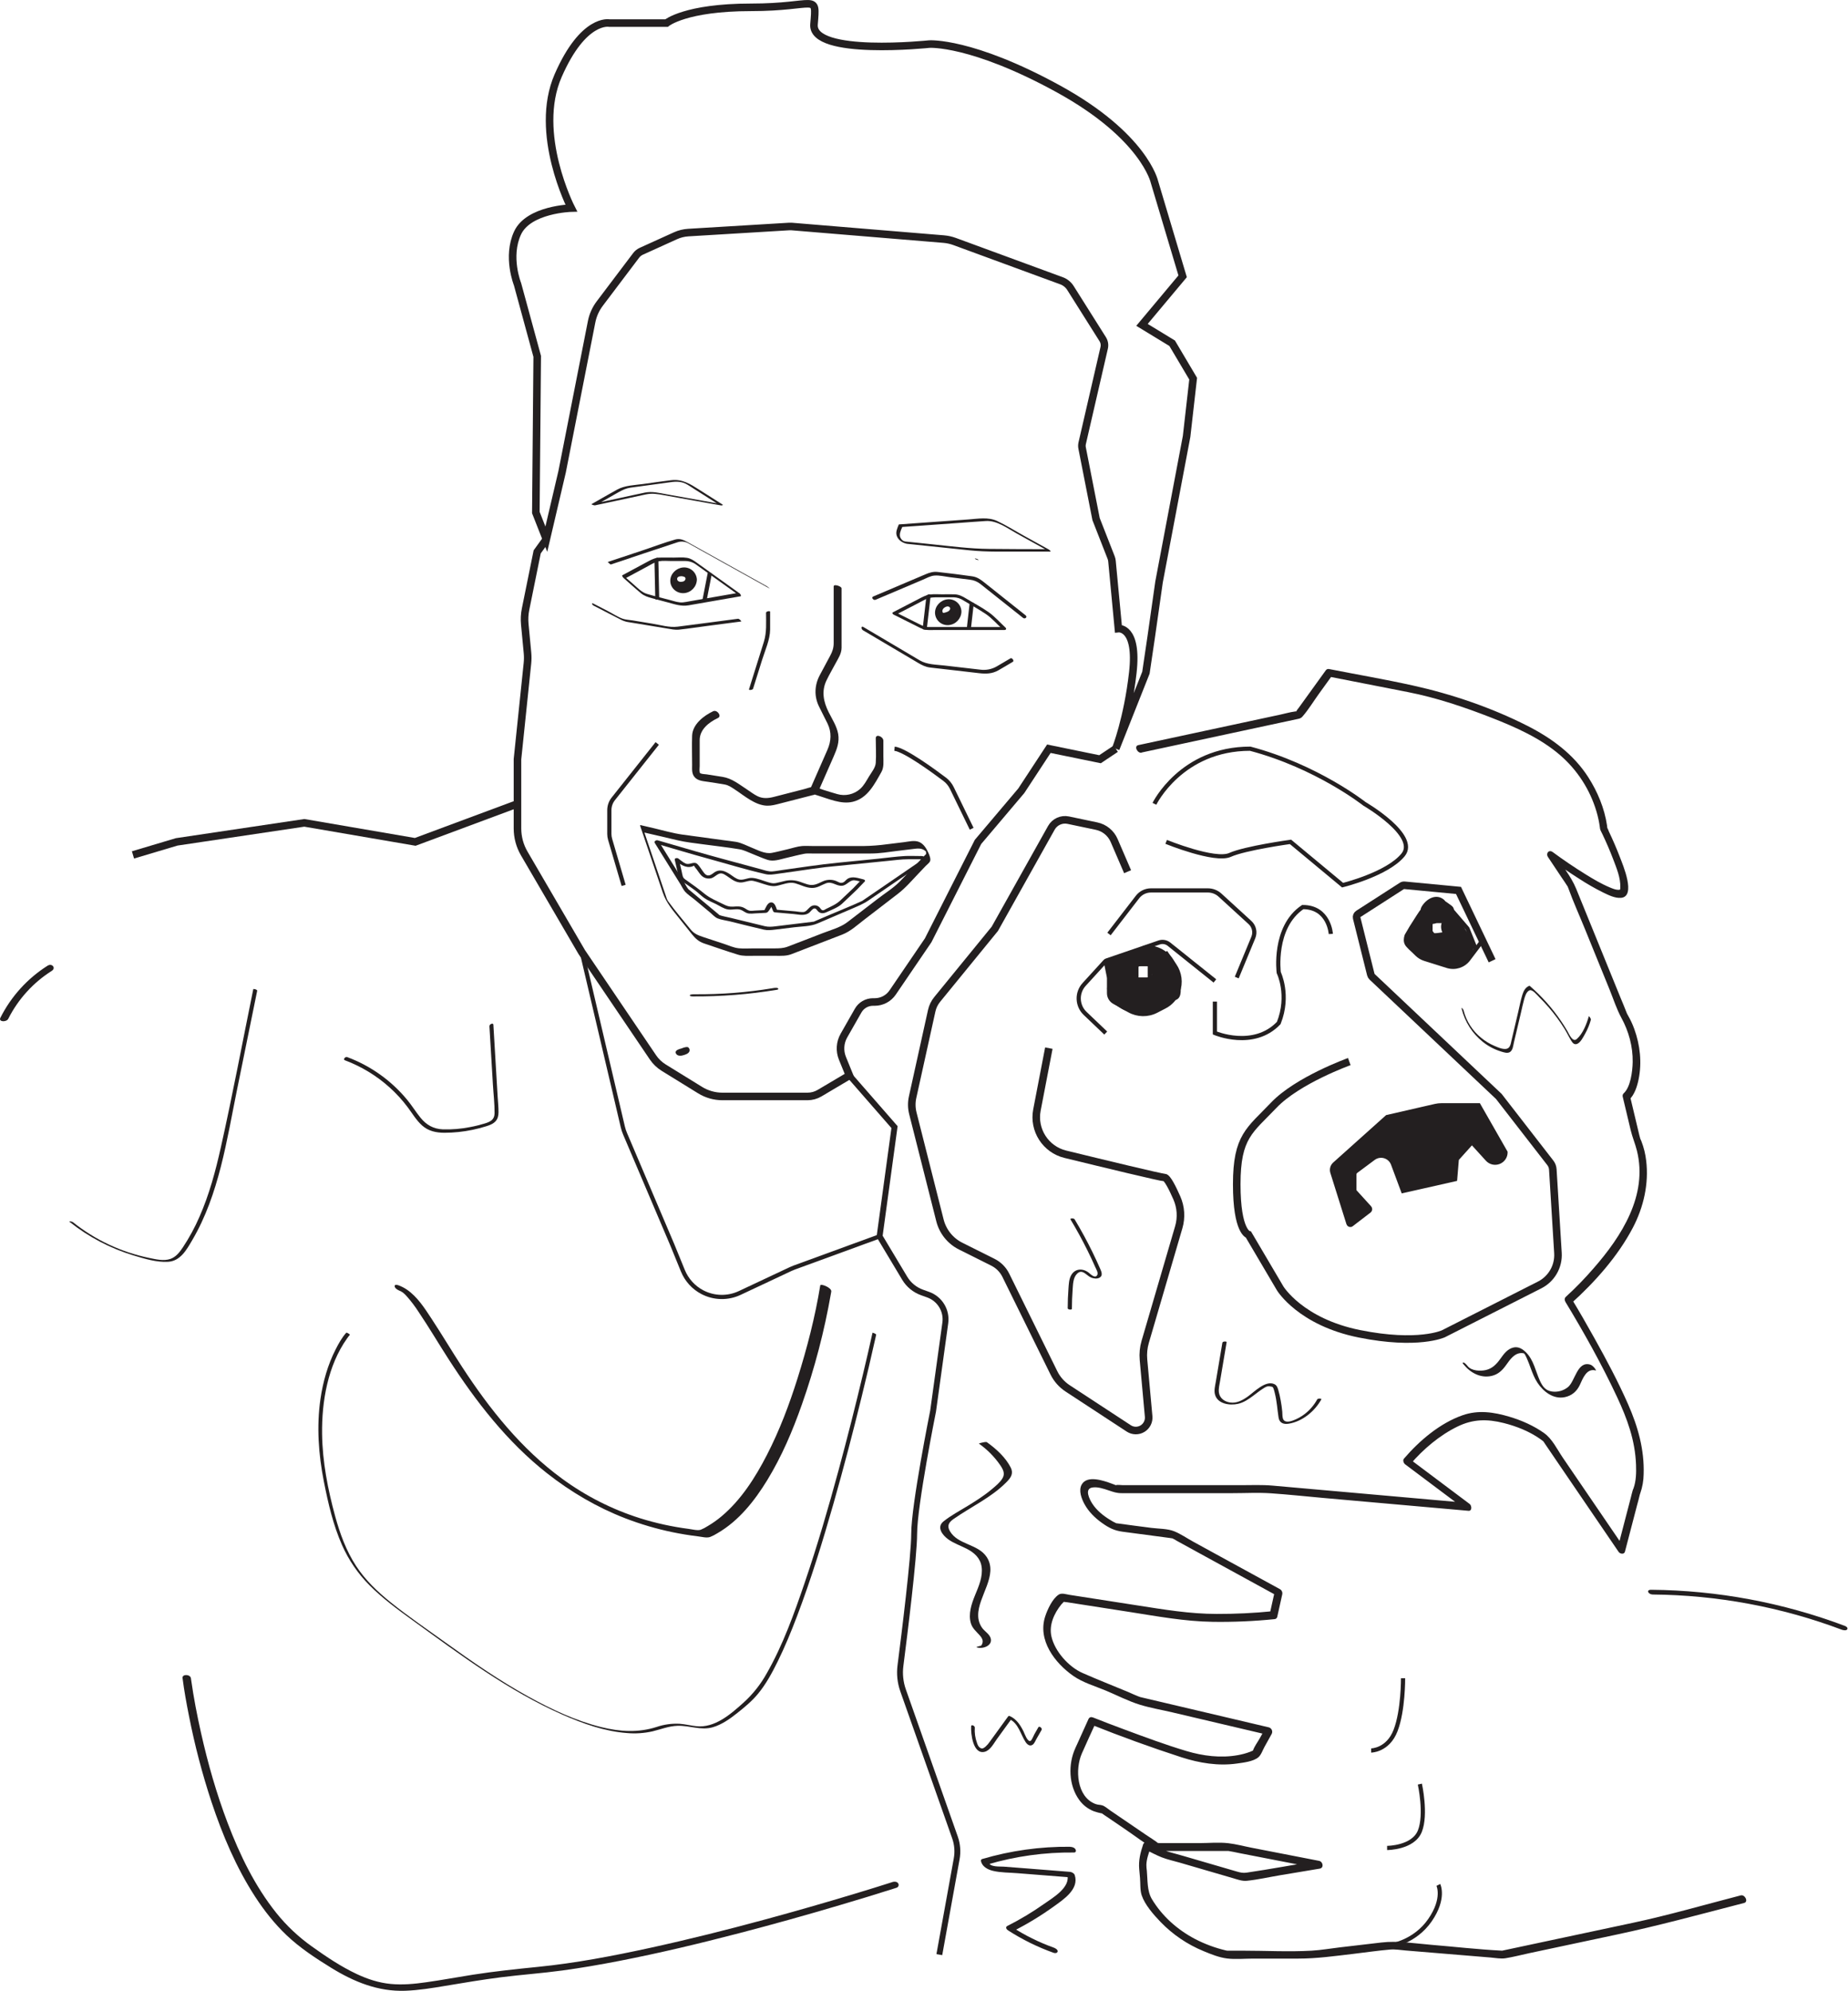 <?xml version="1.0" encoding="UTF-8"?>
<svg viewBox="0 0 2200 2370" version="1.1" xmlns="http://www.w3.org/2000/svg" xmlns:xlink="http://www.w3.org/1999/xlink">
    <!-- Generator: Sketch 47.1 (45422) - http://www.bohemiancoding.com/sketch -->
    <title>Group</title>
    <desc>Created with Sketch.</desc>
    <defs></defs>
    <g id="Page-1" stroke="none" stroke-width="1" fill="none" fill-rule="evenodd">
        <g id="Group" transform="translate(0, 4)">
            <path d="M1705.33,1089.15 C1709.71,1089.43 1714.64,1089.57 1718.42,1092.15 C1721.72,1094.37 1723.82,1097.94 1725.73,1101.34 C1727.84,1105.09 1729.68,1108.99 1731.93,1112.67 C1733.61,1115.42 1739.28,1121.36 1737.71,1124.85 C1736.58,1127.36 1730.54,1129.24 1728.16,1130.03 C1723.34,1131.63 1719.09,1129.3 1714.54,1127.64 C1709.347,1125.824 1704.264,1123.703 1699.32,1121.29 C1696.53,1119.88 1689.06,1117.02 1688.57,1113.75 L1688.57,1118 C1688.87,1116.05 1692.46,1113.45 1693.98,1111.87 L1701.77,1103.74 C1708.89,1096.3 1697.59,1084.97 1690.46,1092.43 L1680.08,1103.28 C1677.08,1106.44 1674.01,1109.28 1673.15,1113.76 C1671.24,1123.69 1681.53,1129.89 1688.91,1133.89 C1696.77,1138.15 1705.23,1141.27 1713.63,1144.27 C1718.05,1145.85 1722.3,1147.1 1727.05,1146.59 C1731.8,1146.08 1736.05,1144.16 1740.28,1142.17 C1748.11,1138.48 1754.48,1132.06 1753.86,1122.78 C1753.28,1114.11 1747.24,1107.58 1743.29,1100.26 C1739.65,1093.51 1736.29,1086.34 1730.29,1081.26 C1723.16,1075.09 1714.39,1073.83 1705.29,1073.26 C1695.01,1072.59 1695.05,1088.6 1705.29,1089.26 L1705.33,1089.15 Z" id="Shape" fill="#231F20" fill-rule="nonzero"></path>
            <path d="M1704.23,1095.49 C1703.217,1096.25 1703.057,1096.397 1703.75,1095.93 C1704.017,1095.77 1704.29,1095.62 1704.57,1095.48 L1703.52,1095.92 C1703.813,1095.813 1704.11,1095.717 1704.41,1095.63 C1704.71,1095.543 1704.937,1095.49 1705.09,1095.47 C1705.717,1095.35 1705.383,1095.39 1704.09,1095.59 C1704.708,1095.652 1705.332,1095.652 1705.95,1095.59 C1710.13,1095.95 1714.13,1091.66 1713.95,1087.59 C1713.74,1082.95 1710.43,1079.97 1705.95,1079.59 C1701.02,1079.17 1696.67,1081.18 1692.95,1084.14 C1691.45,1085.32 1690.61,1087.99 1690.61,1089.8 C1690.623,1091.919 1691.463,1093.95 1692.95,1095.46 C1694.452,1096.96 1696.488,1097.802 1698.61,1097.8 C1700.706,1097.678 1702.7,1096.854 1704.27,1095.46 L1704.23,1095.49 Z" id="Shape" fill="#231F20" fill-rule="nonzero"></path>
            <path d="M1716.14,1094.88 C1714.59,1100.52 1716.27,1105.88 1719.96,1110.29 C1722.49,1113.29 1726.62,1115.64 1727.1,1119.91 C1727.58,1124.18 1730.43,1127.91 1735.1,1127.91 C1739.1,1127.91 1743.58,1124.23 1743.1,1119.91 C1742.54,1114.91 1741.27,1110.53 1738.25,1106.48 C1736.999,1104.854 1735.618,1103.332 1734.12,1101.93 C1733.308,1101.29 1732.579,1100.551 1731.95,1099.73 C1731.62,1099.16 1731.66,1098.8 1731.57,1099.13 C1734.3,1089.19 1718.87,1084.94 1716.14,1094.88 Z" id="Shape" fill="#231F20" fill-rule="nonzero"></path>
            <path d="M1742.32,1119.36 C1733.86,1119.77 1725.97,1117.97 1718,1115.25 C1714.14,1113.93 1710.34,1112.44 1706.56,1110.92 C1705.07,1110.32 1703.56,1109.75 1702.13,1109.06 C1701.123,1108.588 1700.142,1108.064 1699.19,1107.49 C1698.523,1107.003 1698.553,1106.937 1699.28,1107.29 L1699.28,1111.58 L1699.57,1110.42 L1697.51,1113.95 L1696.14,1114.64 L1692.14,1113.55 C1693.393,1114.077 1693.65,1114.197 1692.91,1113.91 C1698.5,1122.51 1712.36,1114.5 1706.73,1105.83 C1702.48,1099.29 1693.49,1095.42 1686.99,1101.68 C1680.04,1108.37 1684.99,1117.68 1691.89,1121.76 C1699,1125.94 1707.76,1128.76 1715.58,1131.31 C1724.189,1134.281 1733.267,1135.663 1742.37,1135.39 C1752.62,1134.9 1752.68,1118.89 1742.37,1119.39 L1742.32,1119.36 Z" id="Shape" fill="#231F20" fill-rule="nonzero"></path>
            <path d="M1691.99,1113.71 C1699.71,1125.48 1714.73,1123.38 1726.99,1122.01 C1731.28,1121.53 1734.99,1118.68 1734.99,1114.01 C1734.99,1110.01 1731.31,1105.52 1726.99,1106.01 C1722.67,1106.5 1718.6,1106.81 1714.38,1106.91 C1712.27,1106.96 1707.25,1107.78 1705.83,1105.63 C1700.21,1097.05 1686.35,1105.06 1692.01,1113.71 L1691.99,1113.71 Z" id="Shape" fill="#231F20" fill-rule="nonzero"></path>
            <path d="M1374.06,1170.26 C1373.884,1172.782 1373.492,1175.285 1372.89,1177.74 C1372.47,1179.45 1371.97,1183.65 1370.55,1184.74 C1369.13,1185.83 1362.31,1183.38 1360.25,1182.83 C1352.07,1180.63 1343.33,1177.51 1338.61,1169.98 C1336.477,1166.34 1335.004,1162.352 1334.26,1158.2 C1333.8,1156.02 1333.44,1153.82 1333.18,1151.6 C1333.03,1150.31 1332.9,1149.02 1332.78,1147.73 C1332.57,1145.57 1333.34,1145.19 1331.22,1146.73 C1327.57,1149.42 1332.33,1147.25 1333.39,1146.91 C1334.45,1146.57 1335.75,1146.18 1336.93,1145.84 C1339.597,1145.067 1342.28,1144.363 1344.98,1143.73 C1350.671,1142.378 1356.433,1141.347 1362.24,1140.64 C1366.02,1140.19 1369.24,1137.75 1369.24,1133.64 C1369.24,1130.2 1365.99,1126.19 1362.24,1126.64 C1353.959,1127.58 1345.75,1129.076 1337.67,1131.12 C1331.15,1132.81 1320.57,1134.12 1318.78,1141.97 C1317.39,1148.06 1319.56,1156.65 1320.91,1162.64 C1322.281,1169.294 1325.162,1175.545 1329.33,1180.91 C1337.72,1191.28 1351.26,1195.38 1363.82,1198.08 C1370.53,1199.52 1377.66,1199.37 1381.82,1193.08 C1385.98,1186.79 1387.46,1177.74 1388.02,1170.21 C1388.69,1161.21 1374.69,1161.27 1374.02,1170.21 L1374.06,1170.26 Z" id="Shape" fill="#231F20" fill-rule="nonzero"></path>
            <path d="M1355.55,1131.2 L1340.12,1137.91 C1335.75,1139.81 1329.4,1141.29 1326.88,1145.78 C1325.728,1147.864 1325.483,1150.33 1326.204,1152.6 C1326.924,1154.869 1328.547,1156.743 1330.69,1157.78 C1335.41,1160.16 1342.31,1159.37 1347.45,1159.67 L1342.5,1147.72 C1339.637,1150.586 1336.464,1153.125 1333.04,1155.29 C1327.67,1158.69 1329.13,1166 1334.71,1168.08 L1340.71,1170.34 L1343.3,1171.34 C1344.967,1172.173 1344.893,1171.723 1343.08,1169.99 L1343.79,1164.6 C1343.59,1165.03 1341.7,1164.92 1341.5,1164.89 C1332.62,1163.45 1329.28,1175.16 1337.78,1178.39 C1354.329,1184.626 1371.691,1188.438 1389.33,1189.71 L1385.8,1176.71 C1375.93,1183.31 1364.01,1189.48 1351.72,1187.81 C1342.23,1186.52 1333.64,1180.09 1331.72,1170.49 C1329.97,1161.66 1316.47,1165.4 1318.22,1174.21 C1320.98,1188.13 1333.49,1198.44 1347.08,1201.13 C1363.39,1204.37 1379.5,1197.73 1392.85,1188.79 C1395.447,1187.127 1396.664,1183.971 1395.856,1180.994 C1395.048,1178.018 1392.402,1175.911 1389.32,1175.79 C1372.939,1174.504 1356.83,1170.86 1341.49,1164.97 L1337.77,1178.47 C1344.9,1179.62 1356.6,1177.62 1356.82,1168.21 C1357.04,1159.21 1344.75,1157.07 1338.39,1154.69 L1340.06,1167.48 C1344.504,1164.685 1348.628,1161.412 1352.36,1157.72 C1356.87,1153.25 1353.3,1146.12 1347.41,1145.77 C1343.84,1145.56 1338.41,1146.06 1335.2,1144.77 L1339.38,1147.99 L1338.75,1147.14 L1339.46,1152.53 C1338.027,1154.183 1338.3,1154.393 1340.28,1153.16 L1343.71,1151.67 L1349.71,1149.06 L1362.57,1143.47 C1366.06,1141.95 1366.79,1136.9 1365.08,1133.89 C1363.08,1130.29 1358.95,1129.89 1355.5,1131.38 L1355.55,1131.2 Z" id="Shape" fill="#231F20" fill-rule="nonzero"></path>
            <path d="M1393.76,1171.68 C1391.37,1170.27 1389.96,1167.63 1387.93,1165.76 C1385.545,1163.479 1382.52,1161.982 1379.26,1161.47 C1371.36,1160.26 1362.7,1161.24 1354.71,1161.27 C1345.71,1161.27 1345.71,1175.27 1354.71,1175.27 C1360.21,1175.27 1367.15,1176.49 1371.97,1173.27 C1373.65,1172.14 1376.25,1166.91 1377.92,1169.92 C1382.31,1177.87 1393.98,1170.87 1390.01,1162.85 C1383.72,1150.15 1378.17,1136.53 1370.62,1124.54 C1365.83,1116.93 1353.72,1123.95 1358.53,1131.61 C1366.08,1143.61 1371.63,1157.23 1377.92,1169.92 L1390.01,1162.85 C1386.709,1156.969 1379.967,1153.918 1373.37,1155.32 C1369.84,1156.11 1368.05,1158.09 1365.32,1160.2 C1363.6,1161.52 1365.74,1161.3 1362.56,1161.29 L1354.72,1161.29 L1354.72,1175.29 C1361.6,1175.29 1369.11,1174.39 1375.93,1175.22 C1380.1,1175.72 1382.93,1181.59 1386.7,1183.79 C1394.47,1188.38 1401.53,1176.29 1393.77,1171.7 L1393.76,1171.68 Z" id="Shape" fill="#231F20" fill-rule="nonzero"></path>
            <path d="M1363.65,1135.3 C1372.1,1134.77 1380.48,1138.3 1384.99,1145.74 C1387.66,1150.14 1388.99,1155.34 1389.99,1160.33 C1390.546,1163.01 1390.934,1165.722 1391.15,1168.45 C1391.27,1169.97 1391.34,1171.5 1391.37,1173.03 C1391.37,1173.643 1391.37,1174.253 1391.37,1174.86 C1391.143,1176.62 1391.81,1176.287 1393.37,1173.86 L1402.95,1176.37 C1399.04,1167.6 1398.12,1157.82 1394.71,1148.86 C1391.47,1140.35 1386.71,1132.96 1378.97,1127.91 C1371.41,1122.97 1364.38,1135.08 1371.9,1140 C1378.28,1144.17 1381.17,1151.58 1383.17,1158.61 C1385.57,1167.01 1387.27,1175.4 1390.86,1183.43 C1392.53,1187.17 1397.29,1187.29 1400.44,1185.94 C1407.72,1182.83 1405.44,1170.94 1404.77,1164.84 C1403.77,1156.69 1401.99,1148.51 1398.36,1141.11 C1392.06,1128.27 1377.82,1120.45 1363.65,1121.34 C1354.7,1121.9 1354.65,1135.9 1363.65,1135.34 L1363.65,1135.3 Z" id="Shape" fill="#231F20" fill-rule="nonzero"></path>
            <path d="M1727.71,1073.75 C1722.83,1070.51 1716.66,1064.44 1710.26,1066.38 C1707.33,1067.27 1706.26,1069.79 1703.92,1071.25 C1701.92,1072.51 1698.92,1072.36 1696.68,1073.71 C1691.2,1077.07 1687.53,1084.13 1684.06,1089.33 C1680.06,1095.39 1676.23,1101.62 1672.66,1107.97 C1668.24,1115.83 1680.32,1122.9 1684.75,1115.04 C1690.03,1105.66 1695.55,1095.1 1702.75,1087.04 C1705.45,1084.04 1710.23,1084.54 1713.41,1081.56 C1713.85,1081.15 1714.8,1080.41 1715,1079.83 C1716.227,1078.603 1715.183,1078.663 1711.87,1080.01 L1713.33,1081.01 C1715.33,1082.95 1718.33,1084.34 1720.65,1085.88 C1728.17,1090.88 1735.19,1078.77 1727.72,1073.79 L1727.71,1073.75 Z" id="Shape" fill="#231F20" fill-rule="nonzero"></path>
            <path d="M1718.98,1066.89 C1709.48,1058.89 1697.46,1066.26 1692.24,1075.54 C1687.82,1083.4 1699.91,1090.47 1704.33,1082.61 C1705.202,1080.905 1706.454,1079.423 1707.99,1078.28 C1708.482,1077.971 1709.001,1077.707 1709.54,1077.49 C1710.82,1076.97 1710.25,1077.78 1709.08,1076.8 C1711.97,1079.23 1716.14,1079.64 1718.98,1076.8 C1721.48,1074.3 1721.89,1069.34 1718.98,1066.9 L1718.98,1066.89 Z" id="Shape" fill="#231F20" fill-rule="nonzero"></path>
            <path d="M879.9,701.88 L829.25,665.58 C825.73,663.05 822.33,660.73 817.9,659.97 C812.74,659.09 807.11,659.67 801.9,659.67 C796.5,659.67 791.1,659.58 785.7,659.67 C780.58,659.76 776.53,661.56 772.18,663.9 L740.9,680.71 C739.83,681.28 742.16,683.85 742.55,684.19 C749.34,690.13 756,696.27 762.94,702.03 C766.94,705.34 771.35,706.75 776.22,708.03 L794.6,712.93 C803.01,715.17 810.88,718.04 819.67,716.51 L852.51,710.8 L881.7,705.72 C883.07,705.48 880.54,701.35 879.15,701.59 L821.15,711.67 C818.45,712.14 815.7,712.78 812.96,713.01 C807.87,713.44 802.79,711.61 797.96,710.31 C788.69,707.84 779.3,705.64 770.11,702.88 C763.82,700.99 759.17,695.88 754.35,691.69 L742.3,681.19 L743.95,684.67 L771.1,670.05 C775.34,667.77 779.7,664.89 784.5,664.05 C789.3,663.21 794.65,663.77 799.5,663.77 C805.07,663.77 810.64,663.69 816.21,663.77 C820.951,663.878 825.532,665.504 829.28,668.41 L856.28,687.76 L881.02,705.52 C882.97,706.95 880.9,702.58 879.9,701.88 Z" id="Shape" fill="#231F20" fill-rule="nonzero"></path>
            <path d="M1066.77,727.58 L1092.25,714.37 C1095.54,712.67 1098.79,710.84 1102.13,709.25 C1107.54,706.68 1112.97,706.96 1118.76,706.96 C1124.2,706.96 1129.65,706.96 1135.09,706.96 C1139.3,707.038 1143.398,708.322 1146.9,710.66 C1155.68,715.99 1164.81,720.97 1173.33,726.66 C1180.8,731.66 1187.19,739.14 1193.8,745.25 L1195.18,742.38 L1116.32,742.38 C1112.68,742.38 1109.04,742.45 1105.4,742.38 C1101.15,742.3 1097.99,740.73 1094.4,738.92 L1066,724.72 C1063.56,723.5 1060.91,726.09 1063.87,727.57 L1089.59,740.43 C1093.39,742.33 1097.22,744.63 1101.43,745.48 C1104.66,746.14 1108.1,745.9 1111.38,745.9 L1195.65,745.9 C1197.57,745.9 1198.58,744.46 1197.03,743.03 C1190.51,737.03 1184.25,729.85 1177.03,724.72 C1168.55,718.72 1159.03,713.8 1150.15,708.4 C1145.76,705.74 1141.59,703.56 1136.27,703.4 C1131.41,703.23 1126.52,703.4 1121.66,703.4 C1116.8,703.4 1111.85,702.97 1107.11,703.63 C1102.37,704.29 1098.21,706.57 1093.99,708.76 L1063.1,724.76 C1060.68,726.02 1064.9,728.58 1066.77,727.58 Z" id="Shape" fill="#231F20" fill-rule="nonzero"></path>
            <path d="M1027.03,746.01 L1092.98,785.01 C1097.34,787.59 1101.62,789.76 1106.76,790.48 C1111.26,791.11 1115.76,791.48 1120.31,792.04 L1165.97,797.31 C1173.87,798.22 1181.13,798.01 1188.36,793.97 C1194.26,790.68 1200.02,787.11 1205.85,783.68 C1207.65,782.62 1204.85,778.51 1202.94,779.61 C1197.58,782.76 1192.24,785.93 1186.87,789.06 C1180.845,792.611 1173.797,794.021 1166.87,793.06 L1124.33,788.15 C1114.57,787.02 1103.59,787.15 1094.96,782.03 L1059.77,761.2 L1027.77,742.28 C1024.95,740.61 1025.08,744.76 1027.03,745.92 L1027.03,746.01 Z" id="Shape" fill="#231F20" fill-rule="nonzero"></path>
            <path d="M878.61,732.49 C854.61,735.63 830.61,738.87 806.61,741.92 C796.91,743.15 786.28,739.92 776.76,738.37 L753.01,734.45 C749.25,733.83 744.89,733.7 741.28,732.45 C735.19,730.28 729.28,726.27 723.54,723.31 L706.66,714.58 C703.66,713.03 704.74,715.86 706.66,716.85 C717.85,722.61 728.99,728.47 740.23,734.14 C743.076,735.461 746.114,736.318 749.23,736.68 L770.49,740.19 L793.85,744.05 C798.71,744.85 803.5,745.95 808.45,745.43 C819.78,744.24 831.07,742.43 842.36,740.99 L882.21,735.77 C883.21,735.64 880.11,732.32 878.61,732.52 L878.61,732.49 Z" id="Shape" fill="#231F20" fill-rule="nonzero"></path>
            <path d="M849.07,842.53 C837.77,847.86 824.42,858.13 823.95,871.68 C823.55,883.22 823.95,894.83 823.95,906.38 C823.95,911.52 823.3,916.82 826.95,921.03 C830.95,925.66 837.61,925.76 843.22,926.66 C849.73,927.66 856.29,928.61 862.78,929.79 C867.49,930.65 870.99,933.2 874.9,935.79 C886.25,943.21 899.07,954.65 913.25,955 C918.55,955.13 923.41,953.75 928.46,952.46 L948.46,947.32 L967.09,942.54 C967.29,942.49 970.75,941.83 970.78,941.59 C970.64,942.7 967.36,940.73 969.62,941.71 C970.744,942.107 971.889,942.441 973.05,942.71 C986.25,946.71 1001.32,953.71 1015.29,950.33 C1032.82,946.12 1041.12,929.33 1049.29,914.92 C1052.49,909.29 1051.63,902.53 1051.63,896.29 L1051.63,877.68 C1051.63,872.77 1042.57,868.96 1042.57,874.78 C1042.57,884.47 1043.23,894.4 1042.57,904.07 C1042.18,909.75 1037.57,915.23 1034.69,919.96 C1031.49,925.23 1028.61,930.89 1023.96,935.06 C1016.509,941.641 1006.206,943.947 996.66,941.17 C991.33,939.68 986.06,937.96 980.76,936.35 C976.76,935.15 971.43,932.35 967.17,932.75 C963.93,933.03 960.43,934.48 957.29,935.28 L921.29,944.52 C914.75,946.2 908.29,946.81 901.92,943.74 C897.44,941.57 893.3,938.32 889.15,935.6 C879.93,929.6 871.36,922.48 860.25,920.71 L841.25,917.71 C839.25,917.39 836.03,917.47 834.16,916.58 C832.92,915.99 833.25,916.28 832.96,914.9 C832.5,912.72 832.96,909.99 832.96,907.75 L832.96,876.88 C832.96,864.2 844.02,855.66 854.7,850.62 C859.7,848.28 853.58,840.4 849.02,842.55 L849.07,842.53 Z" id="Shape" fill="#231F20" fill-rule="nonzero"></path>
            <path d="M992.48,693.81 L992.48,761.58 C992.48,767.17 990.96,771.58 988.33,776.46 C984.18,784.2 980,791.93 975.89,799.69 C969.67,811.42 969.05,824.59 974.89,836.69 C978.2,843.57 981.8,850.32 985.14,857.19 C990.22,867.63 989.55,878.19 984.99,888.59 L964.41,935.46 C963.41,937.75 972.66,941.51 973.76,939 L992.55,896.2 C996.32,887.61 999.48,879.28 997.82,869.6 C996.26,860.53 990.57,851.83 986.51,843.71 C980.42,831.53 977.68,818.91 983.88,805.96 C987.24,798.96 991.22,792.18 994.88,785.33 C998.03,779.45 1001.8,774 1001.88,767.13 C1001.95,760.76 1001.88,754.38 1001.88,748.01 L1001.88,696.31 C1001.88,693.8 992.52,690.87 992.52,693.81 L992.48,693.81 Z" id="Shape" fill="#231F20" fill-rule="nonzero"></path>
            <path d="M766.78,986.87 L807.15,996.27 C816.76,998.51 826.55,999.54 836.33,1000.87 C850.94,1002.87 865.68,1004.42 880.22,1006.87 C885.41,1007.73 890.36,1010.27 895.22,1012.19 C901.35,1014.61 907.44,1017.41 913.7,1019.45 C920.88,1021.8 928.7,1018.86 935.77,1017.23 C942.84,1015.6 950.18,1013.63 957.44,1012.23 C960.36,1011.67 963.38,1011.9 966.34,1011.9 L1036.78,1011.9 C1047.12,1011.9 1057.34,1010.18 1067.59,1008.9 C1075,1008 1082.41,1007.04 1089.82,1006.19 C1093.43,1005.77 1096.91,1005.82 1100.16,1007.83 C1100.819,1008.23 1101.435,1008.695 1102,1009.22 C1103.64,1010.76 1102.42,1009.59 1102.29,1009.16 C1102.12,1008.55 1102.72,1012.03 1102.53,1012.45 C1102.34,1012.87 1101.53,1013.55 1101.1,1013.94 C1091.18,1024.34 1081.38,1034.88 1071.32,1045.14 C1063.62,1052.99 1053.62,1059.14 1044.94,1065.84 L1009,1093.46 C1000.56,1099.94 989.36,1102.88 979.54,1106.66 C965.64,1112.02 951.77,1117.48 937.83,1122.73 C932.59,1124.73 927.53,1124.85 922.06,1124.85 L897,1124.85 C891.28,1124.85 885.37,1125.28 879.66,1124.73 C873.5,1124.14 867.18,1121.22 861.37,1119.3 L837.1,1111.3 C831.41,1109.42 826.33,1107.44 822.39,1102.58 C813.34,1091.41 803.8,1080.38 795.39,1068.75 C794.01,1066.84 793.48,1064.69 792.69,1062.38 L786.03,1042.71 L769.68,994.43 L766.61,985.37 C765.93,983.37 764.86,980.6 763.31,979.12 C762.31,978.12 761.68,977.63 762.31,979.62 L789.09,1058.58 C793.16,1070.58 800.83,1079.35 808.62,1089.1 L823.9,1108.21 C827.9,1113.16 832.02,1116.88 838.17,1118.95 C851.66,1123.48 865.17,1128.24 878.76,1132.38 C884.61,1134.16 890.76,1133.69 896.76,1133.69 L923.83,1133.69 C929.98,1133.69 935.91,1134.02 941.83,1131.85 C946.88,1129.99 951.88,1127.98 956.91,1126.04 L1002.62,1108.43 C1012.49,1104.63 1020.54,1097.07 1028.85,1090.68 L1069.01,1059.81 C1078.01,1052.9 1085.38,1044.19 1093.2,1036 L1102.2,1026.54 C1103.61,1025.06 1106.06,1023.3 1107.04,1021.47 C1108.54,1018.65 1106.39,1013.73 1105.19,1011.06 C1102.91,1005.97 1099.66,1000.52 1094.32,998.22 C1088.82,995.86 1081.86,997.73 1076.15,998.43 L1049.15,1001.73 C1039.852,1002.733 1030.501,1003.16 1021.15,1003.01 L967.69,1003.01 C963.48,1003.01 959.14,1002.7 954.94,1003.01 C949.38,1003.42 943.65,1005.45 938.24,1006.7 C931.85,1008.17 925.46,1009.9 919.02,1011.13 C910.62,1012.74 901.91,1007.71 894.28,1004.69 C888.55,1002.42 882.47,999.12 876.34,998.08 C871.44,997.26 866.46,996.74 861.54,996.08 L812.9,989.47 C801.13,987.87 789.51,984.39 777.95,981.7 L762.13,978.02 C761.83,977.95 763.61,982.46 763.79,982.8 C764.36,983.92 765.39,986.58 766.78,986.87 Z" id="Shape" fill="#231F20" fill-rule="nonzero"></path>
            <path d="M780.56,999.97 C800.77,1005.82 820.93,1011.97 841.22,1017.51 C864.56,1023.91 887.89,1031.12 911.48,1036.51 C916.29,1037.61 920.85,1036.73 925.62,1036.07 L946.98,1033.07 C958.98,1031.39 971.05,1029.5 983.12,1028.07 C981.91,1028.22 983.87,1028.01 984.38,1027.96 L989.76,1027.42 L1008.86,1025.51 L1057.01,1020.69 C1065.01,1019.89 1073.01,1018.76 1081.09,1018.76 L1093.2,1018.76 C1094.65,1018.76 1097.48,1018.37 1096.46,1020.38 C1096,1021.28 1093.55,1022.38 1092.75,1022.92 L1086.3,1027.34 L1047.06,1054.22 L1031.06,1065.15 C1029.68,1066.09 1028.31,1067.05 1026.93,1067.98 C1025.55,1068.91 1027.07,1067.98 1026.07,1068.49 C1014.16,1074.03 1001.86,1078.86 989.78,1084.03 L971.63,1091.8 C970.53,1092.27 969.43,1092.8 968.32,1093.22 C969.03,1092.92 969.99,1092.98 968.79,1093.03 C967.87,1093.03 966.92,1093.26 966,1093.37 L923.09,1098.58 C918.83,1099.1 914.9,1099.46 910.63,1098.46 C905.06,1097.15 899.51,1095.74 893.95,1094.39 L870.16,1088.58 C865.6,1087.47 860.75,1086.69 856.3,1085.2 C855.86,1085.05 857.53,1086.03 856.62,1085.28 L854.78,1083.75 L848.08,1078.16 L829.48,1062.66 L822.17,1056.57 C821.7,1056.18 819.24,1054.09 819.79,1054.74 C817.38,1051.94 815.65,1048.08 813.7,1044.95 L789.22,1005.58 L783.9,997.02 C782.61,994.94 778.09,997.07 779.35,999.1 L797.83,1028.84 L810.14,1048.64 C811.86,1051.41 813.39,1054.84 815.56,1057.31 C818.56,1060.75 823.02,1063.52 826.56,1066.45 L845.72,1082.45 C848.29,1084.59 851.05,1087.8 854.18,1089.08 C858.56,1090.87 863.89,1091.45 868.47,1092.57 C882.04,1095.88 895.58,1099.4 909.2,1102.51 C913.86,1103.57 918.12,1103.06 922.74,1102.51 L945.49,1099.73 C954.56,1098.62 964.72,1098.8 973.2,1095.17 L1014.66,1077.42 C1021.56,1074.42 1027.87,1071.91 1034.02,1067.69 L1071.55,1041.99 C1080.73,1035.7 1090.9,1029.99 1099.49,1022.86 C1101.35,1021.32 1102.49,1019.03 1101.08,1016.79 C1099.67,1014.55 1096.88,1014.91 1094.58,1014.91 C1088.82,1014.91 1082.98,1014.61 1077.23,1014.91 C1066.69,1015.48 1056.1,1017.02 1045.6,1018.07 L997.19,1022.91 C975.31,1025.1 953.57,1028.46 931.79,1031.49 C927.68,1032.06 923.52,1032.91 919.38,1033.22 C914.91,1033.56 910.44,1031.89 906.17,1030.73 L860.37,1018.33 C838.06,1012.33 815.89,1005.79 793.68,999.33 L782.74,996.16 C780.43,995.5 777.57,999.11 780.56,999.97 Z" id="Shape" fill="#231F20" fill-rule="nonzero"></path>
            <path d="M1080.23,643.33 L1154.31,651.04 C1175.6,653.26 1197.21,652.35 1218.6,652.52 C1229.14,652.6 1239.68,652.52 1250.22,652.52 C1251.96,652.52 1248.8,650.17 1248.48,650 L1217.9,633.1 C1207.68,627.44 1197.59,621.01 1186.98,616.1 C1176.37,611.19 1164.28,613.47 1152.98,614.28 L1104.15,617.77 L1070.48,620.17 C1070.294,620.127 1070.099,620.189 1069.97,620.33 C1068.23,624.84 1065.83,629.33 1067.73,634.21 C1069.73,639.36 1074.94,642.48 1080.17,643.36 C1081.47,643.58 1078.17,640.55 1076.97,640.36 C1074.1,639.88 1071.7,636.62 1071.33,633.87 C1071.165,632.179 1071.373,630.472 1071.94,628.87 C1072.424,627.206 1073.05,625.587 1073.81,624.03 C1074.34,623.03 1073.45,623.29 1075.45,623.12 C1080.34,622.72 1085.23,622.42 1090.12,622.12 L1140.02,618.56 C1151.27,617.76 1162.52,616.82 1173.77,616.15 C1186.89,615.36 1199.34,624.86 1210.37,630.97 L1248.7,652.2 L1246.96,649.68 C1223.627,649.68 1200.293,649.567 1176.96,649.34 C1155.05,649.16 1133.48,646.34 1111.69,644.07 L1076.97,640.46 C1075.65,640.18 1079.03,643.21 1080.23,643.33 Z" id="Shape" fill="#231F20" fill-rule="nonzero"></path>
            <path d="M860,596.42 L832.18,578.76 C821.72,572.12 812.26,566.01 799.1,567.57 C787.95,568.89 776.84,570.57 765.71,572.1 C755.52,573.48 743.92,573.7 734.71,578.75 C724.5,584.37 714.43,590.27 704.29,596.02 C703.4,596.53 707.65,597.67 708.29,597.53 L768.69,584.53 C776.56,582.83 783.34,584.1 791.05,585.53 L830.05,592.53 L858,597.53 C860.85,598.04 861.19,596.47 858.29,595.95 L793.49,584.33 C784.96,582.8 776.43,580.56 767.76,582.33 C757.52,584.41 747.32,586.74 737.11,588.95 L705.01,595.88 L709.01,597.39 L736.3,581.9 C740.76,579.37 745.14,577.27 750.3,576.48 C754.13,575.89 757.98,575.48 761.82,574.92 L798.48,569.92 C805.54,568.92 811.9,569.03 818.43,572.92 C821.34,574.66 824.17,576.57 827.04,578.39 L856.32,596.98 C857.24,597.49 862.05,597.72 860,596.42 Z" id="Shape" fill="#231F20" fill-rule="nonzero"></path>
            <path d="M913.05,693.89 L834.99,650.45 L818.71,641.39 C813.93,638.73 809.49,636.59 803.71,638.21 C791.28,641.72 779.06,646.42 766.81,650.5 L723.31,664.99 C723.88,664.8 726.2,668.24 727.42,667.84 C753.7,659.1 779.9,650.11 806.19,641.58 C810.702,639.974 815.692,640.439 819.83,642.85 L834.18,650.85 L882.29,677.62 L915.72,696.22 C917.41,697.16 913.66,694.22 913.04,693.88 L913.05,693.89 Z" id="Shape" fill="#231F20" fill-rule="nonzero"></path>
            <path d="M911.96,725.3 C911.96,736.98 912.9,748.64 909.38,759.89 L896.01,802.58 L891.68,816.42 C891.22,817.88 896.03,817.3 896.5,815.81 L907.29,781.38 C910.85,770.03 916.7,757.38 916.82,745.28 C916.89,738.22 916.82,731.15 916.82,724.09 C916.82,722.82 911.97,723.6 911.97,725.31 L911.96,725.3 Z" id="Shape" fill="#231F20" fill-rule="nonzero"></path>
            <path d="M782.41,880.92 L730.07,946.92 C727.047,950.732 725.401,955.454 725.4,960.32 L725.4,988.58 C725.399,990.756 725.708,992.921 726.32,995.01 L742.42,1049.87" id="Shape" stroke="#231F20" stroke-width="5"></path>
            <path d="M1064.9,887.17 C1076.9,888.41 1111.09,913.38 1124.58,923.54 C1128.206,926.269 1131.133,929.82 1133.12,933.9 L1156.75,982.45" id="Shape" stroke="#231F20" stroke-width="5"></path>
            <path d="M1328.28,887.17 L1364.2,796.68 L1370.45,754.41 L1372.82,737.79 L1379.82,688.69 L1412.62,515.45 L1420.43,446.73 L1395.43,404.56 L1359.51,382.69 L1407.9,324.9 L1374.32,212.45 C1374.32,212.45 1362.32,157.89 1259.52,101.56 C1156.72,45.23 1106.46,48.46 1106.46,48.46 C1106.46,48.46 965.9,63.32 969.05,25.03 C972.2,-13.26 972.25,4.73 894.05,4.73 C815.85,4.73 793.5,23.47 793.5,23.47 L725.4,23.47 C725.4,23.47 694.55,17.16 664.49,85.94 C634.43,154.72 680.11,243.69 680.11,243.69 C680.11,243.69 629.22,245.01 616.11,273.37 C603,301.73 616.11,334.28 616.11,334.28 L639.54,420.18 L637.9,606.04 L650.39,637.77 L669.17,557.58 L704.3,378.99 C705.849,371.125 709.166,363.715 714,357.32 L757.31,300 C758.92,297.868 761.037,296.173 763.47,295.07 L804.12,276.63 C808.946,274.443 814.131,273.158 819.42,272.84 L939.83,265.58 C940.569,265.527 941.311,265.527 942.05,265.58 L1123.39,280.58 C1127.877,280.951 1132.294,281.927 1136.52,283.48 L1263.72,330.2 C1268.106,331.811 1271.837,334.828 1274.33,338.78 L1312.75,399.72 C1314.69,402.799 1315.32,406.525 1314.5,410.07 L1288.32,523.58 C1287.89,525.449 1287.86,527.388 1288.23,529.27 L1304.85,613.88 L1322.79,659.67 C1323.32,661.037 1323.657,662.47 1323.79,663.93 L1331.39,744.22 C1331.39,744.22 1354.82,741.64 1348.57,796.72 C1342.32,851.8 1328.28,887.17 1328.28,887.17 Z" id="Shape" stroke="#231F20" stroke-width="9"></path>
            <path d="M650.43,637.77 L639.5,652.89 L625.68,721.05 C624.484,726.944 624.164,732.982 624.73,738.97 L627.98,773.24 C628.361,777.346 628.335,781.479 627.9,785.58 L616.04,899.68 L616.04,982.07 C616.04,992.556 618.825,1002.853 624.11,1011.91 L692.58,1129.28 L777.36,1254.58 C780.684,1259.493 785.012,1263.644 790.06,1266.76 L833.45,1293.54 C841.432,1298.469 850.629,1301.079 860.01,1301.08 L961.35,1301.08 C966.393,1301.079 971.342,1299.722 975.68,1297.15 L1011.22,1276.09 L1002.9,1255.66 C999.318,1246.867 999.963,1236.917 1004.65,1228.66 L1021.6,1198.9 C1025.207,1192.569 1031.934,1188.66 1039.22,1188.66 L1041.28,1188.66 C1049.847,1188.66 1057.859,1184.422 1062.68,1177.34 L1104.95,1115.25 L1164.3,998.11 L1215.84,937.2 L1248.64,887.2 L1309.55,899.69 L1328.29,887.2" id="Shape" stroke="#231F20" stroke-width="9"></path>
            <path d="M1164.33,662.58 C1166.6,662.58 1162.1,660.79 1161.12,660.79 C1158.85,660.79 1163.35,662.58 1164.33,662.58 Z" id="Shape" fill="#231F20" fill-rule="nonzero"></path>
            <path d="M1020.73,1054.31 L1029.45,1045.22 C1030.56,1044.06 1028.98,1042.96 1027.97,1042.73 C1021.97,1041.35 1014.63,1038.35 1008.89,1042.12 C1006.89,1043.41 1005.81,1045.53 1003.58,1046.4 C1000.19,1047.73 998.12,1045.69 995.18,1044.54 C990.083,1042.593 984.417,1042.78 979.46,1045.06 C973.2,1047.96 968.55,1050.79 961.27,1048.63 C958.27,1047.75 955.39,1046.63 952.46,1045.63 C946.395,1043.423 939.802,1043.119 933.56,1044.76 C930.27,1045.54 926.98,1046.47 923.66,1047.1 C920.06,1047.79 917.5,1047 914.16,1046.01 C908.16,1044.24 901.68,1041.34 895.42,1040.94 C890.28,1040.61 885.42,1043.83 880.37,1042.94 C876.37,1042.25 872.63,1039.01 869.37,1036.82 C862.94,1032.57 856.37,1029.73 849.46,1035.09 C845.75,1037.96 842.28,1039.83 838.54,1035.47 C837.78,1034.59 837.13,1033.59 836.43,1032.65 C834.51,1030.08 832.74,1026.95 830.43,1024.65 C826.32,1020.56 821.35,1025.8 816.49,1023.94 C813.23,1022.69 810.26,1019.85 807.49,1017.84 C806.18,1016.9 802.8,1017.28 803.3,1019.46 L807.16,1036.2 C807.414,1037.993 807.874,1039.752 808.53,1041.44 C809.6,1043.58 811.8,1044.81 813.69,1046.13 C818.08,1049.2 822.61,1052.13 826.88,1055.36 C830.88,1058.36 834.49,1062.09 838.6,1065.01 C842.71,1067.93 847.77,1069.78 852.24,1072.01 C856.71,1074.24 861.8,1077.82 866.83,1078.53 C872.62,1079.36 878.53,1076.65 883.83,1079.86 C886.34,1081.37 888.69,1083.07 891.68,1083.4 C894.172,1083.518 896.67,1083.441 899.15,1083.17 L909.8,1082.64 C911.8,1082.54 913.1,1082.64 914.44,1081.06 C915.78,1079.48 918.8,1075.14 918.95,1073.18 L917.39,1073.37 L917.76,1074.26 C917.997,1075.065 918.332,1075.838 918.76,1076.56 L920.5,1080.74 C920.89,1081.68 922.01,1081.92 922.9,1082 L944.69,1083.93 C951.22,1084.51 958.55,1086.72 963.85,1081.93 C965.17,1080.74 966.85,1078.28 968.48,1077.58 C971.35,1076.34 972.42,1079.46 974.09,1080.97 C977.09,1083.71 980.64,1083.31 984.09,1081.7 C990.09,1078.89 997.42,1076.32 1002.34,1071.79 C1008.58,1066.05 1014.65,1060.11 1020.8,1054.27 C1022.73,1052.44 1018.01,1051.1 1016.49,1052.54 L1000.49,1067.72 C995.49,1072.43 989.66,1074.8 983.49,1077.82 C982.59,1078.26 981.15,1079.36 980.14,1079.47 C977.81,1079.71 977.03,1077.47 975.72,1076.12 C972.668,1072.884 967.581,1072.706 964.31,1075.72 C961.91,1077.72 959.68,1081.34 956.37,1081.59 C953.37,1081.81 949.97,1081.02 946.99,1080.76 L922.9,1078.65 L925.3,1079.91 C923.8,1076.32 922.68,1069.67 917.6,1070.14 C913.41,1070.53 911.27,1077.32 909.49,1080.42 L911.91,1079.19 L898.73,1079.85 C896.951,1080.05 895.161,1080.14 893.37,1080.12 C890.62,1079.91 888.66,1078.24 886.37,1076.92 C881.79,1074.28 877.44,1074.92 872.37,1075.16 C868.04,1075.38 865.1,1074.28 861.37,1072.4 C853.55,1068.52 845.37,1065.29 838.59,1059.73 C831.81,1054.17 824.59,1048.95 817.27,1043.82 C815.38,1042.5 813.74,1041.64 812.92,1039.33 C812.385,1037.486 811.954,1035.613 811.63,1033.72 L808.16,1018.65 L803.9,1020.28 C810,1024.65 815.82,1029.64 823.9,1027.43 C824.71,1027.21 826.53,1026.03 827.29,1026.08 C825.15,1025.95 826.24,1026.35 826.49,1026.92 C827.28,1028.233 828.202,1029.463 829.24,1030.59 C831.11,1033.09 832.83,1035.94 835.03,1038.17 C837.857,1040.94 841.835,1042.196 845.74,1041.55 C851.95,1040.55 854.98,1032.96 861.83,1036.55 C868.14,1039.9 873.05,1045.61 880.53,1046.36 C886.04,1046.91 891.02,1043.49 896.45,1044.44 C899.432,1045.115 902.374,1045.96 905.26,1046.97 C911.5,1048.83 918.02,1051.72 924.61,1050.41 C931.61,1049.02 939.44,1045.36 946.53,1047.32 C953.19,1049.16 959.53,1052.82 966.62,1052.9 C973.34,1052.97 977.49,1049.52 983.38,1047.36 C990.75,1044.67 995.38,1050.83 1002.38,1050.29 C1008.38,1049.82 1011.27,1043.29 1017.23,1043.79 C1020.34,1044.08 1023.58,1045.24 1026.64,1045.94 L1025.16,1043.45 L1016.44,1052.54 C1014.55,1054.52 1019.27,1055.83 1020.73,1054.31 Z" id="Shape" fill="#231F20" fill-rule="nonzero"></path>
            <path d="M1104.39,707.06 C1106.48,707.06 1109.39,703.31 1106.39,703.31 C1104.3,703.31 1101.39,707.06 1104.39,707.06 Z" id="Shape" fill="#231F20" fill-rule="nonzero"></path>
            <path d="M1102.9,705.32 L1098.4,744.32 C1098.28,745.32 1100.4,745.46 1100.96,745.46 L1153.46,745.46 C1154.32,745.46 1155.77,745.08 1155.89,744.06 L1159.25,714.45 C1159.43,712.84 1154.47,712.86 1154.25,714.71 L1150.9,744.32 L1153.33,742.92 L1100.83,742.92 L1103.39,744.06 L1107.89,705.06 C1108.08,703.46 1103.11,703.47 1102.89,705.32 L1102.9,705.32 Z" id="Shape" fill="#231F20" fill-rule="nonzero"></path>
            <path d="M845.01,678.28 L838.64,710.96" id="Shape" stroke="#231F20" stroke-width="5"></path>
            <path d="M779.09,662.44 L780.09,708.7 C780.09,710.88 784.78,709.15 784.74,707.21 L783.74,660.95 C783.74,658.77 779.05,660.5 779.09,662.44 Z" id="Shape" fill="#231F20" fill-rule="nonzero"></path>
            <path d="M813.77,700.19 C806.336,700.19 800.31,694.164 800.31,686.73 C800.31,679.296 806.336,673.27 813.77,673.27 C821.204,673.27 827.23,679.296 827.23,686.73 C827.23,694.164 821.204,700.19 813.77,700.19 Z M815.85,685.86 C816.422,684.767 816.051,683.417 815,682.77 C813.659,682.132 812.185,681.823 810.7,681.87 C808.53,681.87 805.81,682.87 806.12,685.45 C806.43,688.03 809.48,688.93 811.69,688.45 C812.137,688.376 814.79,688.34 815.85,685.86 Z" id="Combined-Shape" fill="#231F20" fill-rule="nonzero"></path>
            <path d="M824.9,687.38 C824.56,694.06 819.21,699.58 812.16,698.07 C806.611,696.741 802.701,691.776 802.71,686.07 C802.71,679.6 808.21,674.27 814.78,675.28 C820.87,676.21 824.6,681.52 824.9,687.37 C825.02,689.8 829.74,688.24 829.63,686.07 C829.498,681.861 827.619,677.897 824.445,675.129 C821.271,672.361 817.088,671.039 812.9,671.48 C804.9,672.25 797.9,679.13 797.95,687.38 C798.01,696.25 806.01,702.8 814.65,701.98 C822.909,701.165 829.295,694.373 829.6,686.08 C829.71,683.72 824.97,685.22 824.9,687.38 Z" id="Shape" fill="#231F20" fill-rule="nonzero"></path>
            <path d="M1128.83,738.15 C1121.396,738.15 1115.37,732.124 1115.37,724.69 C1115.37,717.256 1121.396,711.23 1128.83,711.23 C1136.264,711.23 1142.29,717.256 1142.29,724.69 C1142.29,732.124 1136.264,738.15 1128.83,738.15 Z M1125,725.161 C1126.308,724.871 1128.676,723.959 1129.53,723.24 C1131.05,721.96 1132.02,719.77 1130.05,718.37 C1128.08,716.97 1125.05,718.37 1123.39,719.95 C1121.96,721.34 1121.23,723.6 1122.59,725.3 C1122.902,725.69 1123.981,725.386 1125,725.161 Z" id="Combined-Shape" fill="#231F20" fill-rule="nonzero"></path>
            <path d="M1140.01,725.15 C1139.24,740.47 1117.68,738.39 1117.71,723.99 C1117.636,720.698 1119.11,717.562 1121.691,715.517 C1124.272,713.472 1127.662,712.755 1130.85,713.58 C1136.53,714.99 1139.74,720.05 1140.03,725.64 C1140.15,728 1144.67,725.94 1144.56,723.76 C1144.415,719.552 1142.509,715.598 1139.306,712.865 C1136.103,710.132 1131.898,708.871 1127.72,709.39 C1119.72,710.34 1113.07,717.26 1113.11,725.39 C1113.189,729.541 1114.985,733.473 1118.07,736.252 C1121.155,739.03 1125.254,740.405 1129.39,740.05 C1137.692,739.31 1144.173,732.555 1144.57,724.23 C1144.71,721.47 1140.12,723.02 1140.01,725.15 Z" id="Shape" fill="#231F20" fill-rule="nonzero"></path>
            <path d="M1042.32,709.91 L1076.1,695.58 L1098.46,686.09 C1102.81,684.24 1107.61,681.46 1112.38,681.09 C1118.29,680.6 1124.76,682.25 1130.59,682.99 L1154.59,685.99 C1159.267,686.48 1163.702,688.314 1167.36,691.27 L1183.01,703.73 L1217.9,731.45 C1220.24,733.31 1223.53,730.45 1220.98,728.45 L1189.9,703.71 L1172.04,689.49 C1167.53,685.9 1163.43,682.83 1157.43,681.98 C1143.71,680.03 1129.91,678.31 1116.14,676.77 C1110.78,676.17 1106.35,677.65 1101.57,679.67 L1081.41,688.23 L1039.52,706.01 C1036.74,707.19 1039.89,710.96 1042.35,709.91 L1042.32,709.91 Z" id="Shape" fill="#231F20" fill-rule="nonzero"></path>
            <path d="M1359.19,891.67 L1458.89,870.25 L1524.81,856.09 L1543.49,852.09 C1546.69,851.4 1548.49,851.31 1550.64,848.8 C1557.85,840.54 1563.75,830.64 1570.16,821.8 L1585.95,799.92 L1581.95,801.32 L1676.38,819.84 C1710.15,826.46 1743.73,837.84 1775.67,850.32 C1804.27,861.53 1833.94,874.61 1857.36,894.9 C1877.816,912.621 1892.789,935.813 1900.52,961.75 C1902.364,967.932 1903.725,974.247 1904.59,980.64 C1904.66,981.17 1904.68,981.71 1904.77,982.24 C1904.41,980.05 1904.89,983.12 1905.2,983.85 C1905.92,985.56 1906.84,987.2 1907.63,988.85 C1912.3,998.67 1916.63,1008.66 1920.5,1018.85 C1924.37,1029.04 1929.41,1041.09 1928.91,1052.15 C1928.78,1054.93 1929.21,1055.15 1926.3,1055.15 C1923,1055.08 1919.42,1053.51 1916.42,1052.27 C1906.5,1048.15 1897.15,1042.57 1888.03,1036.95 C1874.5,1028.61 1861.31,1019.65 1848.51,1010.23 C1843.9,1006.84 1839.91,1011.73 1842.88,1016.18 L1858.99,1040.34 C1861.46,1044.04 1864.12,1047.68 1866.42,1051.49 C1867.35,1053.02 1865.96,1050.49 1866.3,1051.3 C1866.55,1051.86 1866.79,1052.43 1866.99,1053 C1872.99,1069.6 1880.35,1085.83 1886.99,1102.17 L1916.05,1173.58 C1920.63,1184.85 1924.46,1196.98 1930.29,1207.66 C1938.89,1223.41 1944.01,1241.72 1943.67,1260.2 C1943.46,1271.62 1941.05,1289.86 1933.12,1297.2 C1931.941,1298.216 1931.427,1299.806 1931.79,1301.32 L1941.29,1341.17 C1943.29,1349.61 1946.67,1357.34 1948.74,1365.71 C1961.88,1418.71 1930.49,1467.49 1897.16,1505.58 C1886.824,1517.555 1875.788,1528.908 1864.11,1539.58 C1862.11,1541.42 1862.57,1543.92 1863.86,1546.05 C1885.17,1581.16 1907.05,1620.28 1924.96,1658.59 C1937.19,1684.74 1946.61,1710.35 1947.66,1739.59 C1947.99,1748.86 1947.82,1758.66 1944.66,1767.51 C1943.92,1769.59 1944.56,1767.18 1943.75,1769.76 C1942.87,1772.57 1942.26,1775.49 1941.51,1778.33 L1925.9,1838.29 L1933.44,1837.98 L1860.44,1730.98 C1853.83,1721.28 1847.96,1708.66 1838.17,1701.73 C1825.8,1692.98 1811.7,1686.73 1797.23,1682.4 C1778.52,1676.79 1759.9,1673.98 1741.14,1680.55 C1714.14,1690.02 1689.78,1710.73 1671.3,1732.28 C1669.7,1734.15 1671.04,1737.64 1672.74,1738.92 L1744.74,1792.92 L1746.13,1784.77 L1591.66,1771.08 L1514.99,1764.29 C1502.34,1763.17 1489.56,1763.77 1476.88,1763.77 L1336.88,1763.77 C1334.32,1763.77 1330.52,1763.06 1328.04,1763.77 C1326.52,1764.21 1327.67,1763.44 1329.28,1764.21 C1327.44,1763.33 1325.46,1762.65 1323.54,1761.95 C1314.16,1758.5 1294.19,1751.35 1287.68,1763.12 C1283.81,1770.12 1287.56,1779.89 1291.01,1786.25 C1295.91,1795.25 1303.46,1802.71 1311.76,1808.64 C1320.06,1814.57 1326.55,1817.84 1336.45,1819.16 L1384.69,1825.56 L1392.61,1826.61 C1393.46,1826.72 1397.12,1827.52 1394.76,1826.61 C1396.886,1827.59 1398.94,1828.716 1400.91,1829.98 L1435.56,1848.98 L1515.49,1892.75 L1520.76,1895.64 L1517.76,1889.3 L1511.76,1916.3 L1515.07,1913.79 C1492.931,1916.017 1470.691,1917.096 1448.44,1917.02 C1416.55,1917.02 1385.7,1911.81 1354.3,1906.92 L1273.12,1894.29 C1269.25,1893.69 1263.96,1891.78 1260.51,1893.95 C1252.89,1898.76 1247.01,1911.71 1244.33,1919.81 C1234.97,1948.1 1255.62,1975.44 1277.88,1990.89 C1289.27,1998.8 1303.51,2002.89 1316.21,2008.18 C1329.65,2013.78 1343.21,2020.85 1357.14,2025.13 C1369.65,2028.97 1382.91,2031.19 1395.64,2034.19 L1509.86,2061.07 L1506.25,2053.32 L1499.83,2064.87 C1497.25,2069.51 1493.34,2074.58 1491.64,2079.62 C1491.14,2081.11 1493.48,2078.83 1492.13,2079.45 C1490.78,2080.07 1489.6,2080.6 1488.29,2081.1 C1483.561,2082.894 1478.673,2084.233 1473.69,2085.1 C1453.3,2088.8 1432.13,2086.1 1412.43,2080.21 C1387.56,2072.8 1363.09,2063.68 1338.78,2054.65 C1326.24,2050 1313.78,2045.27 1301.31,2040.31 C1298.94,2039.36 1296.85,2039.84 1295.74,2042.31 L1287.82,2059.85 L1282.62,2071.38 C1281.97,2072.83 1281.32,2074.28 1280.62,2075.73 C1280.41,2076.2 1279.4,2078.41 1280.29,2076.5 C1271.41,2095.65 1272.1,2120.97 1284.8,2138.44 C1289.047,2144.329 1294.86,2148.909 1301.58,2151.66 C1302.29,2151.95 1312.47,2155.34 1312.84,2154.18 C1312.47,2155.32 1307.63,2151.29 1311.74,2154.4 C1313.85,2155.99 1316.14,2157.4 1318.32,2158.89 L1339.48,2173.31 C1351.3,2181.37 1362.88,2190.21 1375.12,2197.61 C1378.12,2199.39 1380.34,2199.18 1383.68,2199.18 L1455.68,2199.18 C1457.68,2199.18 1459.68,2199.18 1461.68,2199.18 C1464.11,2199.18 1460.83,2198.96 1462.46,2199.18 C1466.73,2199.79 1470.97,2200.84 1475.2,2201.66 L1569.81,2220.06 L1569.03,2210.79 C1540.69,2215.51 1512.38,2220.79 1483.95,2224.97 C1479.81,2225.58 1476.38,2224.81 1472.47,2223.67 L1449.03,2216.83 L1408.15,2204.91 C1400.54,2202.69 1392.76,2200.8 1385.26,2198.26 C1383.82,2197.77 1386.26,2198.79 1383.63,2197.55 C1381.75,2196.64 1379.85,2195.76 1377.96,2194.86 L1366.44,2189.4 C1364.31,2188.4 1361.68,2188.93 1360.87,2191.4 C1357.55,2201.4 1355.26,2210.5 1356.22,2220.92 C1356.54,2224.367 1356.85,2227.813 1357.15,2231.26 C1357.72,2237.79 1357.07,2245.74 1359.15,2251.93 C1363.04,2263.41 1373.28,2274.93 1381.48,2283.52 C1396.034,2298.619 1413.577,2310.516 1432.99,2318.45 C1441.71,2322.07 1451.45,2326.02 1460.93,2327.15 C1471,2328.36 1481.79,2327.27 1491.93,2327.27 L1545.56,2327.27 C1567.82,2327.27 1589.44,2324.19 1611.56,2321.59 C1625.97,2319.9 1640.42,2317.73 1654.89,2316.52 C1661.04,2316.01 1667.36,2317.12 1673.5,2317.63 L1774.65,2326 C1780.39,2326.47 1786.54,2327.76 1792.24,2326.85 C1801.68,2325.35 1811.06,2322.85 1820.41,2320.85 L1925.09,2298.58 C1973.35,2288.3 2020.91,2275.41 2068.68,2263.05 L2076.34,2261.05 C2081.8,2259.64 2077.34,2250.74 2072.25,2252.05 C2029.46,2263.12 1986.82,2275.54 1943.59,2284.75 L1847.46,2305.23 L1802.96,2314.71 L1790.5,2317.36 C1789.571,2317.61 1788.63,2317.81 1787.68,2317.96 C1786.49,2318.08 1789.32,2317.89 1787.68,2317.8 C1759.51,2316.38 1731.31,2313.14 1703.19,2310.8 C1683.62,2309.18 1663.94,2305.8 1644.4,2308.13 L1595.02,2313.91 C1583.88,2315.21 1572.59,2317.21 1561.39,2317.85 C1534.34,2319.38 1506.78,2317.85 1479.68,2317.85 C1474.18,2317.85 1468.68,2317.79 1463.19,2317.85 C1462.27,2317.85 1461.31,2317.92 1460.39,2317.85 C1462.56,2318.01 1460.39,2317.79 1459.59,2317.6 C1446.689,2314.582 1434.218,2309.956 1422.47,2303.83 C1401.62,2292.83 1383.47,2276.75 1371.28,2256.45 C1365.4,2246.66 1366.33,2233.87 1365.28,2222.65 C1364.938,2220.332 1364.761,2217.993 1364.75,2215.65 C1364.91,2208.9 1367.45,2202.1 1369.56,2195.73 L1363.99,2197.73 C1370.27,2200.73 1376.51,2204.21 1382.99,2206.73 C1389.9,2209.42 1397.38,2211 1404.5,2213.07 C1416.873,2216.663 1429.243,2220.27 1441.61,2223.89 L1467.81,2231.53 C1473.28,2233.13 1478.64,2235.22 1484.43,2234.64 C1497.65,2233.3 1510.93,2230.22 1524.03,2228.04 L1571.1,2220.2 C1576.42,2219.31 1574.99,2211.84 1570.32,2210.93 L1489.9,2195.29 C1480.81,2193.52 1471.55,2191 1462.34,2189.93 C1451,2188.61 1438.89,2189.81 1427.5,2189.81 L1381.23,2189.81 C1380.84,2189.81 1377.53,2189.49 1377.34,2189.81 C1378.04,2188.64 1382.34,2192.62 1378.62,2189.75 C1373.9,2186.12 1368.69,2182.98 1363.77,2179.63 L1321.53,2150.83 C1318.75,2148.94 1315.58,2145.99 1312.33,2144.92 C1309.68,2144.05 1307.24,2144.44 1303.95,2143.18 C1281.7,2134.66 1279.68,2101.87 1287.89,2083.18 C1293.25,2070.96 1298.89,2058.85 1304.42,2046.68 L1298.85,2048.68 C1334.29,2062.83 1370.27,2075.92 1406.58,2087.68 C1427.75,2094.51 1450.37,2098.26 1472.58,2095.09 C1479.93,2094.04 1492.04,2092.77 1498.09,2087.61 C1501.39,2084.8 1503.32,2078.91 1505.38,2075.2 L1513.97,2059.74 C1514.706,2058.25 1514.726,2056.506 1514.024,2054.999 C1513.322,2053.492 1511.975,2052.385 1510.36,2051.99 L1416.95,2029.99 L1365.01,2017.77 C1363.19,2017.34 1361.38,2016.85 1359.55,2016.48 C1358.78,2016.33 1356.03,2015.54 1358.33,2016.32 C1352.73,2014.43 1347.33,2011.72 1341.85,2009.45 C1324.13,2002.07 1306.2,1995.04 1288.64,1987.28 C1272.09,1979.97 1255.79,1961.54 1251.74,1944.03 C1248.52,1930.13 1255.02,1916.15 1263.62,1905.54 C1264.06,1905 1266.76,1902.65 1266.73,1901.97 C1266.73,1900.86 1264.13,1901.72 1264.3,1902.15 C1264.47,1902.58 1270.08,1903.05 1270.61,1903.15 L1343.9,1914.55 C1377.11,1919.72 1410.11,1925.95 1443.81,1926.42 C1468.304,1926.782 1492.799,1925.72 1517.17,1923.24 C1518.699,1923.204 1520.032,1922.192 1520.48,1920.73 L1526.48,1893.73 C1527.034,1891.181 1525.802,1888.578 1523.48,1887.39 L1463.14,1854.39 L1420.77,1831.19 C1413.34,1827.12 1405.77,1821.87 1397.93,1818.68 C1389.93,1815.42 1379.12,1815.68 1370.57,1814.59 C1356.96,1812.79 1343.33,1811.11 1329.74,1809.18 C1327.25,1808.83 1330.53,1809.76 1328.74,1809.01 C1326.239,1807.884 1323.828,1806.567 1321.53,1805.07 C1313.4,1800.13 1305.53,1793.77 1300.32,1785.7 C1297.09,1780.7 1290.71,1768.31 1300.17,1766.58 C1306.51,1765.42 1313.97,1768.01 1319.89,1770 C1325.66,1771.94 1329.29,1773.28 1335.3,1773.28 L1467.59,1773.28 C1482.59,1773.28 1497.87,1772.42 1512.84,1773.43 C1533.69,1774.83 1554.53,1777.12 1575.34,1778.97 L1744.62,1793.97 L1748.19,1794.29 C1752.71,1794.69 1752.12,1788.04 1749.58,1786.14 L1677.58,1732.14 L1679.02,1738.78 C1694.34,1720.91 1713.92,1704.29 1735.11,1694 C1753.56,1685 1770.47,1684.84 1790.2,1689.81 C1805.31,1693.62 1820.36,1699.61 1833.2,1708.53 C1834.42,1709.38 1835.59,1710.28 1836.78,1711.17 C1837.78,1711.94 1837.95,1712.33 1836.98,1711.17 C1837.86,1712.25 1838.58,1713.52 1839.37,1714.67 L1852.97,1734.67 L1897.05,1799.33 L1926.94,1843.17 C1928.64,1845.66 1933.53,1846.51 1934.48,1842.86 L1948.85,1787.79 C1949.85,1783.96 1951,1780.14 1951.85,1776.28 C1952.02,1775.52 1952.21,1774.75 1952.44,1774.01 C1952.07,1775.2 1952.19,1774.78 1952.71,1773.38 C1955.259,1766.113 1956.61,1758.48 1956.71,1750.78 C1957.71,1721.51 1949.89,1694.06 1938.26,1667.58 C1926.38,1640.58 1912.41,1614.41 1898.03,1588.64 C1889.12,1572.64 1880.03,1556.79 1870.52,1541.15 L1870.27,1547.62 C1898.75,1521.96 1926.08,1491.28 1943.92,1457.23 C1956.65,1432.94 1963.04,1405.01 1959.75,1377.62 C1958.847,1369.607 1956.907,1361.744 1953.98,1354.23 C1953.46,1352.94 1952.78,1351.7 1952.28,1350.4 C1953.22,1352.85 1951.92,1348.59 1951.71,1347.73 L1940.6,1301.11 L1939.27,1305.23 C1945.82,1299.23 1948.97,1289.23 1950.7,1280.82 C1954.79,1260.89 1952.53,1239.92 1945.61,1220.88 C1943.575,1215.228 1941.038,1209.77 1938.03,1204.57 C1937.57,1203.77 1936.09,1200.75 1937.19,1203.2 C1937,1202.78 1936.83,1202.34 1936.67,1201.91 C1934.38,1195.84 1931.77,1189.91 1929.33,1183.91 L1876.41,1053.91 C1870.16,1038.56 1858.68,1025.09 1849.52,1011.36 L1843.89,1017.31 C1855.6,1025.94 1867.67,1034.14 1879.95,1041.95 C1889.137,1047.963 1898.67,1053.429 1908.5,1058.32 C1914.71,1061.32 1922.44,1065.22 1929.58,1064.7 C1948.34,1063.33 1931.73,1024.89 1928.51,1016.38 C1924.51,1005.92 1920.07,995.65 1915.25,985.56 C1914.37,983.71 1913.19,979.05 1913.7,983.66 C1913.51,981.93 1913.37,980.2 1913.11,978.47 C1910.11,958.19 1901.9,938.47 1890.91,921.29 C1873.23,893.61 1846.99,874.48 1818.07,859.81 C1775.59,838.26 1728.35,822.18 1681.8,811.89 C1648.86,804.6 1615.5,798.89 1582.39,792.38 C1580.896,791.976 1579.307,792.532 1578.39,793.78 L1546.02,838.63 C1545.033,839.781 1544.143,841.012 1543.36,842.31 C1542.36,844.42 1541.7,842.7 1544.11,842.31 C1543.11,842.45 1542.2,842.8 1541.23,842.93 C1535.69,843.67 1530.12,845.32 1524.66,846.49 L1393.1,874.75 L1355.1,882.91 C1349.63,884.09 1354.1,893.01 1359.19,891.91 L1359.19,891.67 Z" id="Shape" fill="#231F20" fill-rule="nonzero"></path>
            <path d="M1670.31,1993.58 C1670.31,1993.58 1670.63,2031.58 1661.47,2055.58 C1652.31,2079.58 1632.31,2079.58 1632.31,2079.58" id="Shape" stroke="#231F20" stroke-width="5"></path>
            <path d="M1690.31,2119.58 C1690.31,2119.58 1698.31,2155.58 1690.31,2175.58 C1682.31,2195.58 1651.31,2195.58 1651.31,2195.58" id="Shape" stroke="#231F20" stroke-width="5"></path>
            <path d="M1011.22,1276.08 L1064.9,1337.58 L1047.14,1467.58 L1077.04,1517.46 C1081.737,1525.298 1089.001,1531.269 1097.6,1534.36 L1105,1537.02 C1118.888,1542.008 1127.382,1556.043 1125.36,1570.66 L1110.83,1675.58 C1110.83,1675.58 1088.3,1787.58 1088.3,1821.58 C1088.3,1848.68 1076.69,1941.85 1071.97,1978.58 C1070.695,1988.496 1071.763,1998.572 1075.09,2008 L1136.9,2183.14 C1139.762,2191.293 1140.452,2200.05 1138.9,2208.55 L1118.25,2322.55" id="Shape" stroke="#231F20" stroke-width="7"></path>
            <path d="M1588.83,1381.58 L1651.31,1325.58 L1708.62,1312.43 C1711.07,1311.867 1713.576,1311.581 1716.09,1311.58 L1760.3,1311.58 L1792.3,1367.58 L1792.3,1367.58 C1792.303,1372.694 1789.159,1377.282 1784.389,1379.125 C1779.619,1380.968 1774.207,1379.687 1770.77,1375.9 L1754.05,1357.51 C1753.602,1357.012 1752.964,1356.728 1752.295,1356.728 C1751.626,1356.728 1750.988,1357.012 1750.54,1357.51 L1734.96,1374.83 C1734.531,1375.311 1734.268,1375.918 1734.21,1376.56 L1732.29,1399.56 L1670.29,1413.56 L1658.34,1381.48 C1656.675,1377.009 1653.003,1373.582 1648.427,1372.231 C1643.852,1370.88 1638.907,1371.761 1635.08,1374.61 L1614.35,1390.03 C1613.052,1390.997 1612.288,1392.521 1612.29,1394.14 L1612.29,1411.94 C1612.29,1412.991 1612.683,1414.003 1613.39,1414.78 L1630.45,1433.55 C1630.923,1434.071 1631.156,1434.766 1631.093,1435.467 C1631.031,1436.168 1630.678,1436.811 1630.12,1437.24 L1608.84,1453.58 C1608.261,1454.025 1607.501,1454.16 1606.804,1453.941 C1606.107,1453.722 1605.561,1453.176 1605.34,1452.48 L1586.12,1391.32 C1585.054,1387.823 1586.111,1384.024 1588.83,1381.58 L1588.83,1381.58 Z" id="Shape" stroke="#231F20" stroke-width="5" fill="#231F20" fill-rule="nonzero"></path>
            <path d="M1606.31,1259.58 C1606.31,1259.58 1544.74,1281.66 1516.31,1311.58 C1487.88,1341.5 1472.31,1348.51 1472.31,1405.58 C1472.31,1462.65 1486.31,1465.58 1486.31,1465.58 L1524.04,1529.58 C1524.04,1529.58 1548.31,1569.51 1618.31,1583.58 C1688.31,1597.65 1718.31,1583.58 1718.31,1583.58 L1832.91,1525.45 C1847.116,1518.246 1855.68,1503.288 1854.7,1487.39 L1848.58,1387.88 C1848.405,1385.076 1847.392,1382.39 1845.67,1380.17 L1784.31,1301.06 L1633.53,1158.72 C1632.737,1157.97 1632.175,1157.009 1631.91,1155.95 L1615.09,1088.66 C1614.63,1086.813 1615.398,1084.878 1617,1083.85 L1668.91,1050.48 C1669.823,1049.891 1670.908,1049.627 1671.99,1049.73 L1736.32,1055.84 L1776.32,1139.57" id="Shape" stroke="#231F20" stroke-width="9"></path>
            <path d="M1446.31,1163.58 L1391.6,1119.81 C1388.302,1117.188 1383.892,1116.434 1379.91,1117.81 L1317.25,1139.29 C1316.637,1139.501 1316.087,1139.862 1315.65,1140.34 L1290.65,1167.74 C1281.583,1177.667 1282.121,1193.022 1291.86,1202.29 L1316.34,1225.61" id="Shape" stroke="#231F20" stroke-width="5"></path>
            <path d="M1472.31,1159.58 L1492.05,1111.87 C1494.597,1105.683 1492.998,1098.564 1488.05,1094.06 L1452.39,1061.45 C1448.452,1057.847 1443.308,1055.849 1437.97,1055.85 L1370.18,1055.85 C1363.918,1055.842 1358.006,1058.742 1354.18,1063.7 L1320.24,1107.7" id="Shape" stroke="#231F20" stroke-width="5"></path>
            <path d="M1248.62,1243.58 L1234.45,1317.22 C1229.879,1340.971 1244.743,1364.133 1268.24,1369.87 C1314.31,1381.12 1382.36,1397.58 1386.3,1397.58 C1389.62,1397.58 1395.99,1410.42 1401.03,1421.9 C1405.849,1432.874 1406.649,1445.195 1403.29,1456.7 L1363.35,1593.16 C1361.334,1600.044 1360.632,1607.246 1361.28,1614.39 L1367.43,1682.02 C1367.961,1687.872 1365.097,1693.513 1360.059,1696.538 C1355.021,1699.563 1348.696,1699.439 1343.78,1696.22 L1271.03,1648.58 C1264.01,1643.987 1258.35,1637.595 1254.64,1630.07 L1197.41,1513.92 C1194.099,1507.201 1188.68,1501.75 1181.98,1498.4 L1143.62,1479.22 C1131.359,1473.091 1122.375,1461.928 1119.01,1448.64 L1086.73,1321.13 C1085.139,1314.843 1085.04,1308.272 1086.44,1301.94 L1109.19,1199.01 C1110.27,1194.119 1112.482,1189.55 1115.65,1185.67 L1184.3,1101.57 L1251.61,981.36 C1255.593,974.248 1263.733,970.547 1271.71,972.22 L1305.37,979.29 C1314.746,981.243 1322.583,987.643 1326.37,996.44 L1342.37,1033.56" id="Shape" stroke="#231F20" stroke-width="9"></path>
            <path d="M1374.31,952.77 C1374.31,952.77 1406.24,887.17 1488.31,887.17 C1567.81,908.17 1624.31,952.77 1624.31,952.77 C1624.31,952.77 1689.24,990.48 1670.31,1013.58 C1651.38,1036.68 1598.31,1049.58 1598.31,1049.58 L1536.31,998.06 C1536.31,998.06 1482.31,1005.48 1464.31,1013.58 C1446.31,1021.68 1388.31,998.06 1388.31,998.06" id="Shape" stroke="#231F20" stroke-width="5"></path>
            <path d="M1446.31,1188.17 L1446.31,1225.58 C1446.31,1225.58 1492.24,1245.16 1522.31,1213.67 C1535.49,1180.55 1522.31,1153.67 1522.31,1153.67 C1522.31,1153.67 1515.31,1099.67 1550.88,1075.67 C1582.38,1075.67 1584.31,1107.67 1584.31,1107.67" id="Shape" stroke="#231F20" stroke-width="5"></path>
            <path d="M1387.39,1129.26 L1398.22,1144.95 C1404.555,1154.123 1406.046,1165.799 1402.22,1176.27 L1402.22,1176.27 C1399.422,1183.924 1393.861,1190.252 1386.63,1194.01 L1376.63,1199.19 C1366.439,1204.492 1354.259,1204.289 1344.25,1198.65 L1326.45,1188.65 C1322.65,1186.512 1320.299,1182.49 1320.3,1178.13 L1320.3,1160.78 C1320.302,1159.984 1320.225,1159.19 1320.07,1158.41 L1316.3,1139.58" id="Shape" stroke="#231F20" stroke-width="5"></path>
            <path d="M1372.31,1134.67 L1389.58,1162.78 C1391.1,1165.21 1393.11,1167.92 1393.58,1170.78 L1395.89,1187.19" id="Shape" stroke="#231F20" stroke-width="5"></path>
            <rect id="Rectangle-path" stroke="#231F20" stroke-width="5" x="1352.89" y="1143.58" width="15.92" height="18.34" rx="1.25"></rect>
            <path d="M1711.37,1066.67 L1675.84,1108.99 C1672.721,1112.706 1672.991,1118.198 1676.46,1121.59 L1686.88,1131.79 C1689.488,1134.339 1692.661,1136.237 1696.14,1137.33 L1723.03,1145.79 C1732.217,1148.669 1742.221,1145.467 1748.03,1137.79 L1764.81,1115.58 L1736.28,1055.85" id="Shape" stroke="#231F20" stroke-width="5"></path>
            <path d="M1707.33,1092.25 L1717.51,1092.25 C1719.421,1092.25 1720.97,1093.799 1720.97,1095.71 L1720.97,1106.79 C1720.97,1107.323 1720.578,1107.775 1720.05,1107.85 L1706.73,1109.72 C1705.783,1109.853 1704.824,1109.569 1704.101,1108.943 C1703.378,1108.316 1702.962,1107.407 1702.96,1106.45 L1702.96,1096.58 C1702.977,1094.18 1704.93,1092.244 1707.33,1092.25 Z" id="Shape" stroke="#231F20" stroke-width="5"></path>
            <path d="M1724.97,1075.67 L1746.85,1101.1 C1746.934,1101.195 1747.001,1101.303 1747.05,1101.42 L1756.94,1126.05" id="Shape" stroke="#231F20" stroke-width="5"></path>
            <polyline id="Shape" stroke="#231F20" stroke-width="9" points="616.07 952.77 494.31 998.07 362.31 975.42 210.31 998.07 158.31 1013.58"></polyline>
            <path d="M692.6,1129.26 L741.43,1337.26 C742.085,1340.051 742.978,1342.781 744.1,1345.42 L800.31,1477.58 L812.97,1508.58 C817.441,1519.541 825.65,1528.565 836.14,1534.05 L836.14,1534.05 C850.012,1541.299 866.474,1541.646 880.64,1534.99 L941.27,1506.5 C942.603,1505.873 943.967,1505.303 945.36,1504.79 L1047.14,1467.58" id="Shape" stroke="#231F20" stroke-width="5"></path>
            <path d="M478.49,1533.44 C475.95,1532.53 478.01,1533.32 478.61,1533.56 C476.01,1532.56 477.73,1533.18 478.4,1533.51 C475.94,1532.3 480.58,1535.27 479.02,1533.95 C480.02,1534.82 481.02,1535.69 482.02,1536.61 C483.02,1537.53 481.02,1535.61 482.02,1536.61 C482.3,1536.9 482.59,1537.18 482.87,1537.48 C483.44,1538.09 484.02,1538.7 484.58,1539.33 C489.589,1545.033 494.168,1551.1 498.28,1557.48 C510.68,1575.84 521.9,1594.97 533.9,1613.58 C566.43,1664.1 603.68,1712.18 651.2,1749.58 C679.44,1771.78 710.69,1790.17 744.2,1803.12 C762.513,1810.194 781.376,1815.749 800.6,1819.73 C810.713,1821.823 820.907,1823.49 831.18,1824.73 C835.51,1825.24 841.18,1826.84 845.33,1825.44 C848.539,1824.16 851.617,1822.573 854.52,1820.7 C879.61,1806.09 898.42,1782.24 913.36,1757.82 C930.65,1729.56 943.71,1698.82 954.68,1667.59 C969.837,1624.608 981.39,1580.439 989.22,1535.54 C989.35,1534.79 989.48,1534.04 989.6,1533.29 C990.34,1528.7 976.9,1523.46 976.49,1526 C970.41,1563.46 960.77,1600.66 949.39,1636.82 C939.58,1667.98 927.95,1698.73 912.98,1727.82 C899.18,1754.63 882.23,1781.37 858.88,1800.92 C853.779,1805.214 848.323,1809.068 842.57,1812.44 C839.916,1814.173 837.099,1815.644 834.16,1816.83 C830.49,1818.07 823.86,1816.32 819.65,1815.77 C800.069,1813.232 780.745,1808.993 761.9,1803.1 C728.61,1792.578 697.268,1776.674 669.12,1756.02 C620.63,1720.63 582.8,1673.14 550.23,1623.21 C537.88,1604.27 526.33,1584.82 513.92,1565.92 C505.69,1553.37 496.92,1539.49 484.27,1530.92 C481.115,1528.773 477.697,1527.042 474.1,1525.77 C472,1525.02 469.16,1524.86 469.97,1527.67 C470.78,1530.48 476.08,1532.67 478.47,1533.49 L478.49,1533.44 Z" id="Shape" fill="#231F20" fill-rule="nonzero"></path>
            <path d="M1038.69,1582.42 C1035.18,1598.54 1031.41,1614.61 1027.59,1630.66 C1018.47,1669.027 1008.767,1707.25 998.48,1745.33 C986.25,1790.41 973.16,1835.33 958.08,1879.54 C945.48,1916.49 932.08,1954.09 912.6,1988.09 C905.34,2001.118 895.981,2012.859 884.9,2022.84 C869.71,2036.45 850.9,2053.01 828.9,2050.67 C822.26,2049.96 815.77,2048.24 809.09,2047.78 C799.761,2047.276 790.423,2048.566 781.58,2051.58 C759.85,2058.58 737.89,2057.22 715.89,2051.78 C685.41,2044.25 656.56,2030.57 629.17,2015.48 C594.76,1996.48 562.52,1974.21 530.68,1951.28 C508.68,1935.41 486.06,1920.11 464.9,1903.05 C449.43,1890.57 434.9,1876.75 424,1860.05 C412.15,1841.95 404.68,1821.44 399,1800.68 C390.29,1768.9 383.88,1735.89 383.44,1702.88 C382.93,1664.14 390.21,1621.39 413.17,1589.11 C414.211,1587.597 415.332,1586.142 416.53,1584.75 C416.82,1584.42 412.84,1581.6 412.1,1582.43 C407,1588.17 403.1,1595.23 399.63,1602.02 C390.21,1620.44 384.49,1640.67 381.51,1661.1 C376.74,1693.89 379.18,1727.22 385.58,1759.61 C390.64,1785.21 396.58,1811.09 407.17,1835.04 C415.024,1852.814 426.07,1868.999 439.76,1882.79 C455.4,1898.57 473.49,1911.79 491.45,1924.79 C548.31,1965.9 605.19,2008.57 669.78,2036.97 C693.96,2047.6 719.78,2056.78 746.29,2058.8 C756.489,2059.721 766.769,2059.046 776.76,2056.8 C786.85,2054.38 796.14,2050.49 806.67,2050.16 C820.91,2049.71 834.57,2055.99 848.67,2051.86 C859.35,2048.75 868.85,2041.97 877.47,2035.16 C886.31,2028.16 895.3,2020.73 902.47,2011.99 C911.93,2000.52 919.14,1987.17 925.7,1973.89 C934.4,1956.28 941.88,1938.06 948.85,1919.7 C965.5,1875.87 979.31,1830.96 992.19,1785.9 C1004.19,1743.76 1015.31,1701.34 1025.73,1658.76 C1031.48,1635.27 1037.06,1611.76 1042.3,1588.11 C1042.547,1586.983 1042.793,1585.86 1043.04,1584.74 C1043.28,1583.64 1038.7,1582.01 1038.61,1582.42 L1038.69,1582.42 Z" id="Shape" fill="#231F20" fill-rule="nonzero"></path>
            <path d="M1062.51,2236.16 C1048.06,2240.82 1033.51,2245.26 1019,2249.66 C983.267,2260.473 947.38,2270.78 911.34,2280.58 C865.52,2293.01 819.46,2304.58 773.07,2314.69 C729.26,2324.2 685.01,2332.69 640.37,2337.14 C614.49,2339.74 588.71,2342.44 563,2346.45 C544.42,2349.35 525.93,2352.85 507.31,2355.45 C493.36,2357.45 479.31,2358.78 465.2,2357.45 C451.09,2356.12 437.65,2351.73 424.93,2345.76 C405.93,2336.86 388.44,2325.09 371.45,2312.94 C355.49,2301.647 341.182,2288.184 328.94,2272.94 C303.52,2241.14 285.47,2203.85 271.04,2165.94 C257.72,2130.94 247.44,2094.87 239.26,2058.38 C234.63,2037.72 230.58,2016.89 227.62,1995.92 C227.54,1995.33 227.1,1992.82 227.42,1994.49 C227.42,1994.24 227.35,1993.98 227.32,1993.73 C226.68,1988.66 216.7,1988.39 217.32,1993.33 C219.23,2008.42 221.98,2023.42 224.95,2038.33 C231.759,2073.085 240.74,2107.379 251.84,2141.01 C264.9,2180.21 281.21,2218.91 303.77,2253.65 C314.47,2270.14 326.77,2285.72 340.99,2299.3 C356.85,2314.4 375.63,2326.74 394.22,2338.21 C421.34,2354.95 450.22,2366.73 482.51,2365.56 C498.51,2364.98 514.4,2362.36 530.19,2359.72 C552.19,2356.04 574.19,2352.34 596.31,2349.52 C620.67,2346.42 645.18,2344.73 669.52,2341.42 C692.13,2338.34 714.63,2334.42 737.03,2330.08 C784.82,2320.78 832.21,2309.46 879.31,2297.2 C919.75,2286.673 960.003,2275.457 1000.07,2263.55 C1021.57,2257.19 1043.07,2250.69 1064.4,2243.88 L1067.3,2242.95 C1068.35,2242.645 1069.197,2241.866 1069.589,2240.846 C1069.981,2239.825 1069.875,2238.68 1069.3,2237.75 C1067.87,2235.55 1064.75,2235.38 1062.52,2236.1 L1062.51,2236.16 Z" id="Shape" fill="#231F20" fill-rule="nonzero"></path>
            <path d="M1789.31,2322.58 L1656.31,2311.58 C1656.31,2311.58 1684.31,2307.58 1702.31,2281.58 C1720.31,2255.58 1712.31,2239.58 1712.31,2239.58" id="Shape" stroke="#231F20" stroke-width="5"></path>
            <path d="M817.49,1245.53 C815.43,1243.45 811.37,1244.92 809.05,1245.69 C808.31,1245.94 802.74,1248.16 804.72,1249.63 C805.471,1250.07 806.35,1250.239 807.21,1250.11 C809.491,1249.939 811.725,1249.371 813.81,1248.43 C815.23,1247.81 817.52,1246.69 817.46,1244.82 C817.38,1242.12 811.57,1243.82 810.38,1244.19 C808.38,1244.76 804.1,1245.94 804.32,1248.73 C804.572,1250.287 805.635,1251.591 807.11,1252.15 C810.11,1253.33 814.06,1252.01 816.8,1250.85 C818.86,1249.98 820.68,1248.74 820.95,1246.38 C821.138,1244.737 820.296,1243.147 818.83,1242.38 C818.045,1242.187 817.225,1242.187 816.44,1242.38 C815.162,1242.585 813.909,1242.92 812.7,1243.38 C812.28,1243.53 808.56,1245.04 809.7,1245.65 C811.003,1246.462 811.636,1248.019 811.27,1249.51 C811.196,1249.864 811.061,1250.203 810.87,1250.51 C810.773,1250.669 810.663,1250.82 810.54,1250.96 C812.082,1249.476 814.245,1248.824 816.35,1249.21 C816.557,1249.21 816.603,1249.21 816.49,1249.21 C816.287,1249.145 816.09,1249.065 815.9,1248.97 C815.564,1248.81 815.254,1248.601 814.98,1248.35 C814.412,1247.82 814.035,1247.117 813.91,1246.35 C813.864,1245.945 813.955,1245.536 814.17,1245.19 C807.737,1245.19 805.573,1245.857 807.68,1247.19 C807.75,1247.338 807.794,1247.497 807.81,1247.66 C807.81,1248.02 807.61,1248.16 807.57,1248.47 C807.53,1248.78 807.35,1248.73 807.46,1248.65 C809.535,1247.518 811.856,1246.914 814.22,1246.89 C814.109,1246.819 813.987,1246.765 813.86,1246.73 C813.927,1246.556 814.021,1246.394 814.14,1246.25 C811.745,1246.168 809.389,1246.87 807.43,1248.25 C807.584,1248.308 807.726,1248.393 807.85,1248.5 C808.85,1249.5 811.77,1248.5 812.96,1248.19 C813.28,1248.1 818.04,1246.33 817.46,1245.75 L817.49,1245.53 Z" id="Shape" fill="#231F20" fill-rule="nonzero"></path>
            <path d="M824.82,1181.99 C858.201,1182.225 891.542,1179.616 924.48,1174.19 C926.04,1173.93 927.23,1173.61 926.18,1172.41 C925.13,1171.21 920.56,1172.12 919.33,1172.32 C888.922,1177.312 858.144,1179.703 827.33,1179.47 C826.33,1179.47 821.55,1179.37 821.23,1180.65 C820.91,1181.93 823.96,1181.98 824.8,1181.99 L824.82,1181.99 Z" id="Shape" fill="#231F20" fill-rule="nonzero"></path>
            <path d="M1967.27,1893.91 C2044.29,1894.533 2120.597,1908.727 2192.69,1935.84 C2194.22,1936.42 2198.03,1937.16 2199.1,1935.32 C2200.17,1933.48 2197.94,1931.95 2196.39,1931.32 C2122.644,1903.54 2044.582,1888.964 1965.78,1888.26 C1959.12,1888.2 1962.33,1893.83 1967.28,1893.87 L1967.27,1893.91 Z" id="Shape" fill="#231F20" fill-rule="nonzero"></path>
            <path d="M56.9,1145.28 C32.785,1160.474 13.271,1181.959 0.46,1207.42 C-2.11,1212.52 7.7,1212.88 9.84,1208.63 C21.62,1185.307 39.496,1165.61 61.57,1151.63 C67.07,1148.16 61.8,1142.23 56.9,1145.33 L56.9,1145.28 Z" id="Shape" fill="#231F20" fill-rule="nonzero"></path>
            <path d="M582.64,1217.33 L586.76,1286.48 C587.44,1297.94 588.88,1309.64 588.76,1321.12 C588.65,1328.8 583.76,1331.19 577.2,1333.22 C571.444,1334.99 565.591,1336.429 559.67,1337.53 C548.991,1339.659 538.104,1340.568 527.22,1340.24 C515.86,1339.74 507.54,1334.98 500.48,1326.24 C494.96,1319.42 490.38,1311.92 484.79,1305.15 C465.855,1282.169 441.186,1264.597 413.28,1254.21 C411.18,1253.42 407.88,1257 410.53,1258 C430.117,1265.342 448.157,1276.284 463.72,1290.26 C471.725,1297.449 479,1305.411 485.44,1314.03 C490.93,1321.4 495.67,1329.56 502.6,1335.72 C510.06,1342.35 519.2,1344.28 528.96,1344.31 C540.326,1344.311 551.662,1343.121 562.78,1340.76 C568.16,1339.63 573.5,1338.25 578.78,1336.59 C582.89,1335.29 587.25,1333.74 590.16,1330.38 C592.74,1327.38 593.42,1323.76 593.46,1319.93 C593.52,1313.84 592.81,1307.66 592.46,1301.58 L587.34,1215.63 C587.19,1213.14 582.59,1215.03 582.72,1217.32 L582.64,1217.33 Z" id="Shape" fill="#231F20" fill-rule="nonzero"></path>
            <path d="M83.05,1450.51 C105.556,1468.403 131.24,1481.882 158.75,1490.24 C171.6,1494.15 186.64,1498.75 200.21,1497.88 C214.88,1496.94 222.21,1483.43 228.89,1472.06 C260.82,1417.82 269.94,1353.06 282.32,1292.36 L306.18,1175.25 C306.44,1173.97 301.69,1172.55 301.49,1173.52 C288.7,1236.25 276.9,1299.25 262.9,1361.73 C256.62,1389.86 249.1,1417.9 237.45,1444.34 C231.967,1456.971 225.389,1469.097 217.79,1480.58 C214,1486.24 209.61,1492.1 202.92,1494.44 C194.82,1497.28 185.4,1494.88 177.27,1493.22 C144.17,1486.353 113.157,1471.775 86.75,1450.67 C85.91,1450 81.16,1449.03 83.04,1450.52 L83.05,1450.51 Z" id="Shape" fill="#231F20" fill-rule="nonzero"></path>
            <path d="M1274.32,1447.3 C1281.653,1459.493 1288.473,1471.963 1294.78,1484.71 C1298,1491.223 1301.08,1497.807 1304.02,1504.46 C1305.1,1506.9 1307.84,1511.24 1306.13,1513.87 C1303.44,1518.01 1298.47,1512.74 1296.13,1510.87 C1289.47,1505.61 1280.26,1505.49 1275.46,1513.43 C1272.51,1518.3 1272.37,1524.5 1271.96,1530.01 C1271.38,1537.73 1271.11,1545.45 1271.08,1553.19 C1271.08,1554.92 1276.08,1555.38 1276.08,1553.84 C1276.08,1546.1 1276.38,1538.37 1276.96,1530.66 C1277.42,1524.61 1277.47,1517.04 1281.96,1512.36 C1288.54,1505.45 1293.27,1514.5 1299.27,1516.79 C1302.17,1517.9 1306.15,1518.37 1308.98,1516.79 C1313.29,1514.39 1311.27,1509.72 1309.74,1506.19 C1306.85,1499.52 1303.74,1492.93 1300.58,1486.41 C1294.053,1473.077 1286.953,1460.037 1279.28,1447.29 C1278.44,1445.88 1273.63,1445.96 1274.42,1447.29 L1274.32,1447.3 Z" id="Shape" fill="#231F20" fill-rule="nonzero"></path>
            <path d="M1455.23,1594.1 L1449.96,1625.37 L1447.32,1641.01 C1446.53,1645.69 1445.16,1650.79 1446.32,1655.51 C1449.14,1667.13 1463.98,1669.2 1473.83,1666.96 C1480.83,1665.37 1486.78,1661.2 1492.41,1656.96 C1496.04,1654.25 1499.57,1651.39 1503.41,1648.96 C1506.41,1647.03 1508.47,1645.54 1512.17,1646.21 C1515.17,1646.75 1515.24,1646.6 1516.23,1649.16 C1516.805,1650.848 1517.283,1652.567 1517.66,1654.31 C1520.1,1663.92 1520.58,1673.53 1522.1,1683.25 C1523.1,1689.81 1528.1,1691.6 1534.22,1690.6 C1550.54,1687.92 1565.12,1675.88 1572.98,1661.72 C1573.69,1660.45 1568.89,1660.28 1568.12,1661.66 C1564.498,1668.262 1559.583,1674.067 1553.67,1678.73 C1549.322,1682.146 1544.466,1684.862 1539.28,1686.78 C1536.01,1687.99 1530.41,1689.38 1528.12,1686.14 C1526.34,1683.62 1526.79,1679.27 1526.52,1676.35 C1526.1,1671.91 1525.483,1667.497 1524.67,1663.11 C1523.912,1658.724 1522.91,1654.384 1521.67,1650.11 C1520.86,1647.46 1519.93,1644.91 1517.28,1643.6 C1506.81,1638.4 1493.06,1652.87 1485.57,1658.19 C1479.29,1662.66 1472.43,1666.49 1464.45,1665.36 C1457.82,1664.42 1451.89,1660.26 1451.05,1653.26 C1450.51,1648.73 1451.78,1643.96 1452.53,1639.52 L1455,1624.86 L1460.27,1593.59 C1460.48,1592.37 1455.59,1592.43 1455.27,1594.12 L1455.23,1594.1 Z" id="Shape" fill="#231F20" fill-rule="nonzero"></path>
            <path d="M1165.59,1714.46 C1175.416,1721.427 1183.94,1730.069 1190.77,1739.99 C1194.15,1744.99 1196.84,1749.99 1193.37,1755.72 C1190.37,1760.72 1185.02,1764.97 1180.59,1768.72 C1171.77,1776.12 1162.02,1782.31 1152.22,1788.33 C1142.42,1794.35 1132.03,1799.77 1123.16,1806.94 C1114.6,1813.85 1122.06,1823.41 1128.95,1828.31 C1135.69,1833.1 1143.64,1835.75 1150.95,1839.5 C1159.82,1844.06 1167.13,1850.56 1168.59,1860.94 C1170.22,1872.52 1165.2,1884 1160.9,1894.45 C1156.6,1904.9 1152.39,1917.26 1155.9,1928.45 C1157.83,1934.5 1162.26,1937.87 1166.28,1942.45 C1168.07,1944.45 1169.84,1946.86 1169.86,1949.69 C1169.848,1950.48 1169.724,1951.265 1169.49,1952.02 C1169.253,1952.775 1168.917,1953.494 1168.49,1954.16 C1165.923,1956.487 1167.083,1956.72 1171.97,1954.86 C1170.3,1954.21 1167.51,1955.01 1165.82,1955.34 C1165.33,1955.44 1161.89,1956.43 1162.49,1956.67 C1168.86,1959.17 1181.01,1955.57 1179.62,1947 C1178.75,1941.65 1172.95,1938.33 1169.78,1934.4 C1166.269,1929.871 1164.407,1924.28 1164.5,1918.55 C1164.26,1896.18 1188.79,1870.88 1174.65,1849.3 C1164.36,1833.58 1140.32,1834.87 1130.83,1818.5 C1127.09,1812.06 1129.49,1808.03 1135.2,1804.02 C1140.61,1800.22 1146.2,1796.72 1151.84,1793.26 C1162.37,1786.79 1173.07,1780.53 1183.02,1773.17 C1188.534,1769.151 1193.714,1764.694 1198.51,1759.84 C1203.41,1754.84 1206.79,1749.84 1203.27,1742.84 C1197.21,1730.77 1185.79,1720.42 1174.98,1712.7 C1173.79,1711.85 1170.15,1712.92 1168.83,1713.18 C1168.33,1713.28 1164.83,1714.05 1165.5,1714.51 L1165.59,1714.46 Z" id="Shape" fill="#231F20" fill-rule="nonzero"></path>
            <path d="M1156.11,2050.82 C1155.61,2059.35 1158.27,2084.67 1172.22,2081.13 C1178.96,2079.42 1183.08,2071.07 1186.83,2065.9 L1204.08,2042.12 L1201.64,2042.18 C1212.57,2047.3 1214.85,2060.26 1220.96,2069.53 C1222.88,2072.44 1226.04,2075.05 1229.42,2072.64 C1231.42,2071.23 1232.6,2068.05 1233.76,2066.01 L1240.01,2055.08 C1241.14,2053.08 1237.24,2050.01 1236.17,2051.88 L1231.37,2060.29 C1230.49,2061.84 1228.37,2067.44 1226.81,2068.15 C1223.16,2069.77 1219.66,2059.21 1218.42,2056.75 C1214.75,2049.45 1210.31,2042.45 1202.67,2038.87 C1202,2038.56 1200.8,2038.15 1200.23,2038.93 C1192.95,2048.93 1185.7,2059.04 1178.38,2069.05 C1176.901,2071.281 1175.144,2073.314 1173.15,2075.1 C1170.7,2077.1 1168.36,2078.71 1164.91,2074.6 C1164.111,2073.364 1163.5,2072.016 1163.1,2070.6 C1160.933,2064.753 1160.043,2058.51 1160.49,2052.29 C1160.61,2050.22 1156.26,2048.08 1156.1,2050.81 L1156.11,2050.82 Z" id="Shape" fill="#231F20" fill-rule="nonzero"></path>
            <path d="M1274,2194.16 C1238.525,2193.806 1203.195,2198.733 1169.17,2208.78 C1167.88,2209.16 1167.65,2210.3 1167.9,2211.45 C1169.37,2217.98 1176.07,2221.38 1182.07,2222.82 C1191.44,2225.07 1201.71,2224.82 1211.29,2225.62 L1276.08,2230.73 L1270.35,2226.85 C1275.35,2242.19 1253.28,2254.85 1243.13,2262.04 C1229.13,2271.918 1214.424,2280.755 1199.13,2288.48 C1196.56,2289.78 1198.13,2292.48 1199.99,2293.64 C1217.04,2304.631 1235.301,2313.621 1254.41,2320.43 C1256.12,2321.04 1258.81,2320.85 1259.11,2318.68 C1259.41,2316.51 1256.02,2314.77 1254.43,2314.2 C1237.008,2307.959 1220.362,2299.735 1204.82,2289.69 L1205.68,2294.85 C1222.596,2286.337 1238.816,2276.506 1254.19,2265.45 C1265.69,2257.15 1284.98,2244.76 1279.45,2227.89 C1278.74,2225.74 1275.83,2224.17 1273.72,2224.01 L1220.89,2219.84 L1194.97,2217.84 C1190.23,2217.47 1178.37,2218.67 1176.97,2212.54 L1175.7,2215.21 C1209.107,2205.388 1243.791,2200.596 1278.61,2200.99 C1280.9,2200.99 1281.31,2198.9 1280.38,2197.26 C1279.18,2195.13 1276.24,2194.26 1273.99,2194.26 L1274,2194.16 Z" id="Shape" fill="#231F20" fill-rule="nonzero"></path>
            <path d="M1742.4,1620.07 C1750.47,1630.07 1762.84,1636.8 1775.92,1633.68 C1783.53,1631.87 1788.5,1627.08 1792.92,1620.88 C1797.34,1614.68 1802.86,1606.3 1811.54,1606.52 C1812.697,1606.505 1813.846,1606.705 1814.93,1607.11 C1813.46,1606.43 1814.93,1607.38 1815.43,1608.3 C1816.32,1609.87 1817.08,1611.51 1817.82,1613.16 C1819.43,1616.78 1820.82,1620.51 1822.15,1624.22 C1824.41,1630.32 1826.72,1636.46 1830.35,1641.9 C1837.47,1652.61 1849.35,1661.78 1862.89,1659 C1871.11,1657.31 1877.11,1652.15 1880.66,1644.65 C1884.21,1637.15 1888.66,1624.13 1899.66,1627.25 C1900.88,1627.6 1898.1,1624.04 1898,1623.92 C1896.67,1622.49 1895,1620.79 1893,1620.24 C1877.49,1615.84 1875.29,1639.98 1866.56,1647.09 C1861.277,1651.325 1854.492,1653.215 1847.78,1652.32 C1839.85,1651.23 1836.34,1646.27 1833.21,1639.42 C1828.11,1628.27 1825.8,1614.82 1816.84,1605.87 C1812.77,1601.8 1807.84,1598.55 1801.91,1599.87 C1794.56,1601.52 1790.28,1607.58 1786.15,1613.34 C1781.64,1619.64 1776.75,1624.87 1768.95,1626.7 C1762.46,1628.23 1751.87,1627.84 1747.32,1622.19 C1746.44,1621.1 1743.63,1617.62 1742.08,1617.78 C1740.53,1617.94 1741.43,1618.84 1742.41,1620.05 L1742.4,1620.07 Z" id="Shape" fill="#231F20" fill-rule="nonzero"></path>
            <path d="M1740.12,1196.93 C1743.973,1212.39 1752.803,1226.154 1765.25,1236.1 C1771.72,1241.268 1779.105,1245.173 1787.02,1247.61 C1790.08,1248.54 1794.39,1250.09 1797.44,1248.29 C1801.06,1246.16 1801.44,1240.35 1802.3,1236.73 L1810.7,1201.18 C1811.9,1196.08 1812.96,1190.92 1814.35,1185.87 C1815.35,1182.3 1816.93,1176.55 1820.65,1174.87 C1824.37,1173.19 1829.98,1180.56 1832.54,1183.09 C1836.327,1186.83 1839.963,1190.713 1843.45,1194.74 C1850.555,1202.923 1856.989,1211.664 1862.69,1220.88 C1865.54,1225.49 1867.84,1230.46 1870.69,1235.04 C1872.25,1237.52 1874.16,1239.72 1877.35,1238.59 C1881.68,1237.05 1885.14,1229.83 1887.19,1226.2 C1890.061,1221.027 1892.31,1215.532 1893.89,1209.83 C1894.27,1208.49 1891.59,1205.09 1891.43,1205.66 C1888.85,1214.76 1884.43,1226.33 1877.12,1232.74 C1872.12,1237.1 1868.01,1226.8 1866,1223.37 C1863.633,1219.33 1861.137,1215.37 1858.51,1211.49 C1847.943,1195.916 1835.38,1181.796 1821.14,1169.49 C1821.013,1169.359 1820.827,1169.306 1820.65,1169.35 C1816.03,1171.16 1813.83,1175.35 1812.4,1179.89 C1810.24,1186.73 1808.96,1193.95 1807.31,1200.89 L1802.09,1222.99 L1799.37,1234.52 C1798.7,1237.37 1798.32,1240.95 1796.07,1243.04 C1792.07,1246.8 1783.51,1242.77 1779.18,1240.94 C1773.527,1238.539 1768.241,1235.351 1763.48,1231.47 C1753.063,1223.125 1745.655,1211.609 1742.38,1198.67 C1742.07,1197.43 1739.38,1193.89 1740.1,1196.97 L1740.12,1196.93 Z" id="Shape" fill="#231F20" fill-rule="nonzero"></path>
        </g>
    </g>
</svg>
